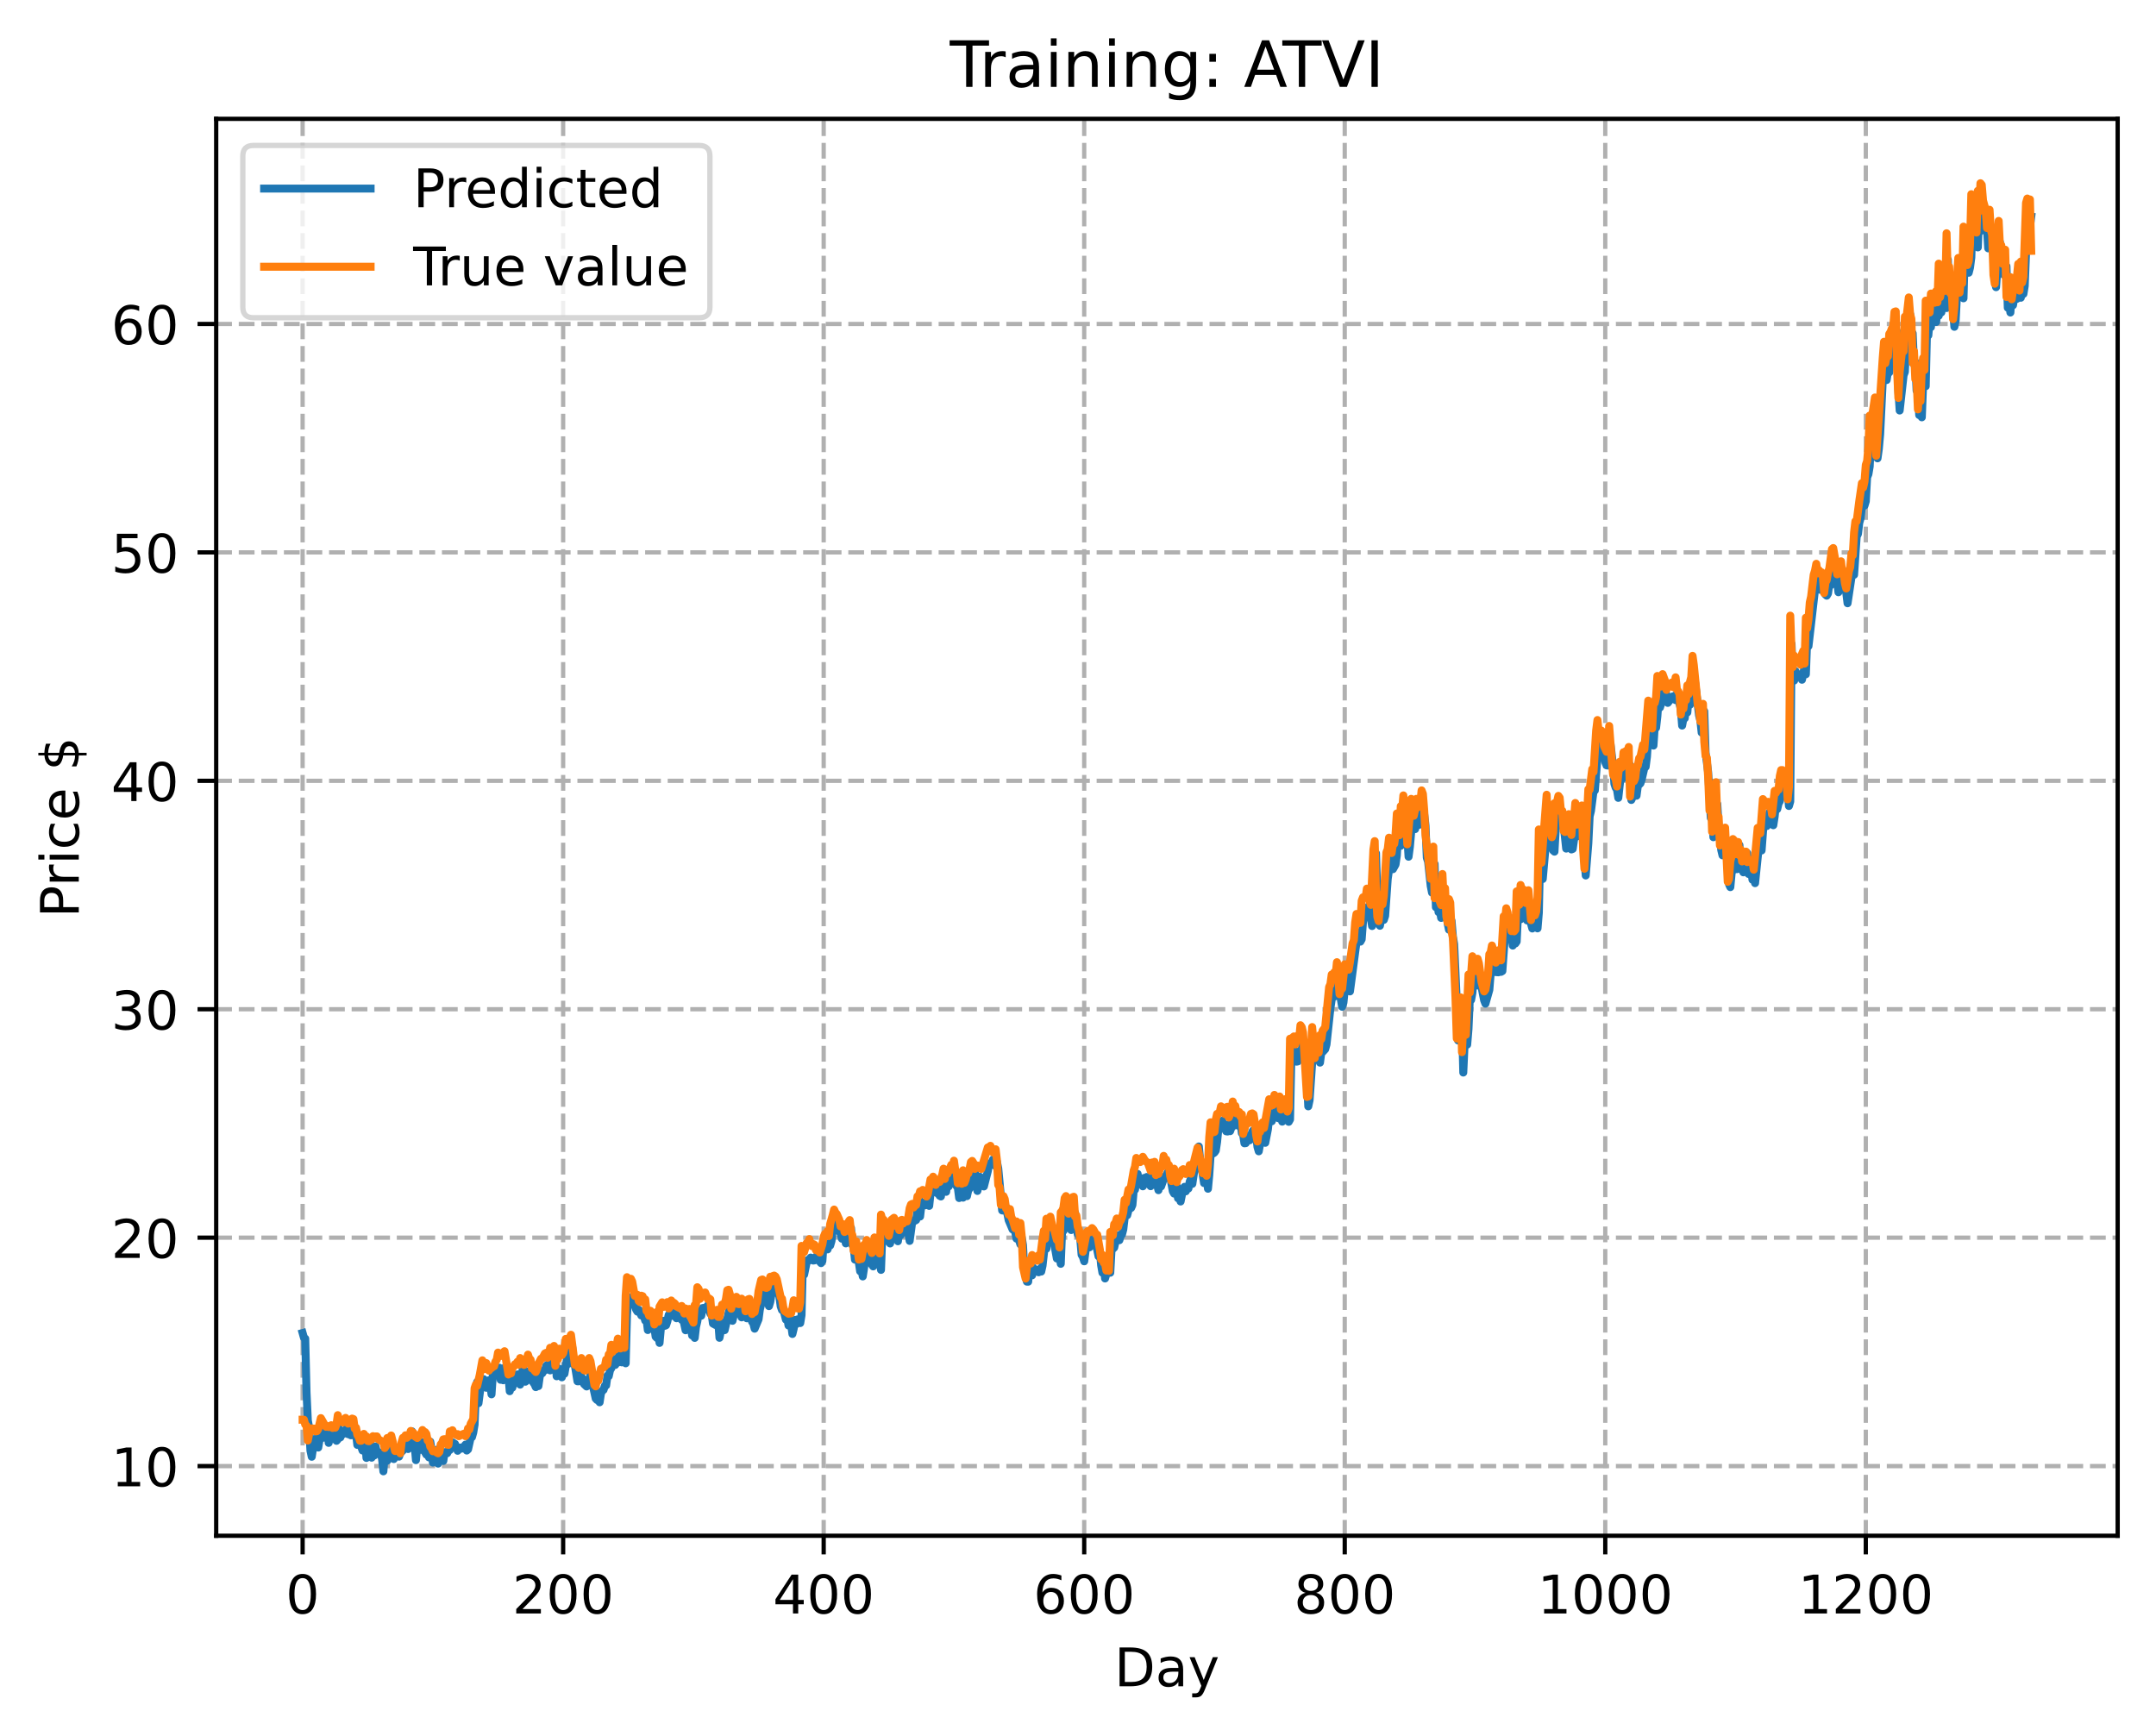 <?xml version="1.0" encoding="utf-8" standalone="no"?>
<!DOCTYPE svg PUBLIC "-//W3C//DTD SVG 1.1//EN"
  "http://www.w3.org/Graphics/SVG/1.1/DTD/svg11.dtd">
<!-- Created with matplotlib (https://matplotlib.org/) -->
<svg height="325.986pt" version="1.1" viewBox="0 0 404.923 325.986" width="404.923pt" xmlns="http://www.w3.org/2000/svg" xmlns:xlink="http://www.w3.org/1999/xlink">
 <defs>
  <style type="text/css">
*{stroke-linecap:butt;stroke-linejoin:round;}
  </style>
 </defs>
 <g id="figure_1">
  <g id="patch_1">
   <path d="M 0 325.986 
L 404.923 325.986 
L 404.923 0 
L 0 0 
z
" style="fill:#ffffff;"/>
  </g>
  <g id="axes_1">
   <g id="patch_2">
    <path d="M 40.603 288.43 
L 397.723 288.43 
L 397.723 22.318 
L 40.603 22.318 
z
" style="fill:#ffffff;"/>
   </g>
   <g id="matplotlib.axis_1">
    <g id="xtick_1">
     <g id="line2d_1">
      <path clip-path="url(#p3f1caad445)" d="M 56.836 288.43 
L 56.836 22.318 
" style="fill:none;stroke:#b0b0b0;stroke-dasharray:2.96,1.28;stroke-dashoffset:0;stroke-width:0.8;"/>
     </g>
     <g id="line2d_2">
      <defs>
       <path d="M 0 0 
L 0 3.5 
" id="ma32b93b25b" style="stroke:#000000;stroke-width:0.8;"/>
      </defs>
      <g>
       <use style="stroke:#000000;stroke-width:0.8;" x="56.836" xlink:href="#ma32b93b25b" y="288.43"/>
      </g>
     </g>
     <g id="text_1">
      <!-- 0 -->
      <defs>
       <path d="M 31.781 66.406 
Q 24.172 66.406 20.328 58.906 
Q 16.5 51.422 16.5 36.375 
Q 16.5 21.391 20.328 13.891 
Q 24.172 6.391 31.781 6.391 
Q 39.453 6.391 43.281 13.891 
Q 47.125 21.391 47.125 36.375 
Q 47.125 51.422 43.281 58.906 
Q 39.453 66.406 31.781 66.406 
z
M 31.781 74.219 
Q 44.047 74.219 50.516 64.516 
Q 56.984 54.828 56.984 36.375 
Q 56.984 17.969 50.516 8.266 
Q 44.047 -1.422 31.781 -1.422 
Q 19.531 -1.422 13.062 8.266 
Q 6.594 17.969 6.594 36.375 
Q 6.594 54.828 13.062 64.516 
Q 19.531 74.219 31.781 74.219 
z
" id="DejaVuSans-48"/>
      </defs>
      <g transform="translate(53.655 303.029)scale(0.1 -0.1)">
       <use xlink:href="#DejaVuSans-48"/>
      </g>
     </g>
    </g>
    <g id="xtick_2">
     <g id="line2d_3">
      <path clip-path="url(#p3f1caad445)" d="M 105.766 288.43 
L 105.766 22.318 
" style="fill:none;stroke:#b0b0b0;stroke-dasharray:2.96,1.28;stroke-dashoffset:0;stroke-width:0.8;"/>
     </g>
     <g id="line2d_4">
      <g>
       <use style="stroke:#000000;stroke-width:0.8;" x="105.766" xlink:href="#ma32b93b25b" y="288.43"/>
      </g>
     </g>
     <g id="text_2">
      <!-- 200 -->
      <defs>
       <path d="M 19.188 8.297 
L 53.609 8.297 
L 53.609 0 
L 7.328 0 
L 7.328 8.297 
Q 12.938 14.109 22.625 23.891 
Q 32.328 33.688 34.812 36.531 
Q 39.547 41.844 41.422 45.531 
Q 43.312 49.219 43.312 52.781 
Q 43.312 58.594 39.234 62.25 
Q 35.156 65.922 28.609 65.922 
Q 23.969 65.922 18.812 64.312 
Q 13.672 62.703 7.812 59.422 
L 7.812 69.391 
Q 13.766 71.781 18.938 73 
Q 24.125 74.219 28.422 74.219 
Q 39.75 74.219 46.484 68.547 
Q 53.219 62.891 53.219 53.422 
Q 53.219 48.922 51.531 44.891 
Q 49.859 40.875 45.406 35.406 
Q 44.188 33.984 37.641 27.219 
Q 31.109 20.453 19.188 8.297 
z
" id="DejaVuSans-50"/>
      </defs>
      <g transform="translate(96.223 303.029)scale(0.1 -0.1)">
       <use xlink:href="#DejaVuSans-50"/>
       <use x="63.623" xlink:href="#DejaVuSans-48"/>
       <use x="127.246" xlink:href="#DejaVuSans-48"/>
      </g>
     </g>
    </g>
    <g id="xtick_3">
     <g id="line2d_5">
      <path clip-path="url(#p3f1caad445)" d="M 154.697 288.43 
L 154.697 22.318 
" style="fill:none;stroke:#b0b0b0;stroke-dasharray:2.96,1.28;stroke-dashoffset:0;stroke-width:0.8;"/>
     </g>
     <g id="line2d_6">
      <g>
       <use style="stroke:#000000;stroke-width:0.8;" x="154.697" xlink:href="#ma32b93b25b" y="288.43"/>
      </g>
     </g>
     <g id="text_3">
      <!-- 400 -->
      <defs>
       <path d="M 37.797 64.312 
L 12.891 25.391 
L 37.797 25.391 
z
M 35.203 72.906 
L 47.609 72.906 
L 47.609 25.391 
L 58.016 25.391 
L 58.016 17.188 
L 47.609 17.188 
L 47.609 0 
L 37.797 0 
L 37.797 17.188 
L 4.891 17.188 
L 4.891 26.703 
z
" id="DejaVuSans-52"/>
      </defs>
      <g transform="translate(145.153 303.029)scale(0.1 -0.1)">
       <use xlink:href="#DejaVuSans-52"/>
       <use x="63.623" xlink:href="#DejaVuSans-48"/>
       <use x="127.246" xlink:href="#DejaVuSans-48"/>
      </g>
     </g>
    </g>
    <g id="xtick_4">
     <g id="line2d_7">
      <path clip-path="url(#p3f1caad445)" d="M 203.628 288.43 
L 203.628 22.318 
" style="fill:none;stroke:#b0b0b0;stroke-dasharray:2.96,1.28;stroke-dashoffset:0;stroke-width:0.8;"/>
     </g>
     <g id="line2d_8">
      <g>
       <use style="stroke:#000000;stroke-width:0.8;" x="203.628" xlink:href="#ma32b93b25b" y="288.43"/>
      </g>
     </g>
     <g id="text_4">
      <!-- 600 -->
      <defs>
       <path d="M 33.016 40.375 
Q 26.375 40.375 22.484 35.828 
Q 18.609 31.297 18.609 23.391 
Q 18.609 15.531 22.484 10.953 
Q 26.375 6.391 33.016 6.391 
Q 39.656 6.391 43.531 10.953 
Q 47.406 15.531 47.406 23.391 
Q 47.406 31.297 43.531 35.828 
Q 39.656 40.375 33.016 40.375 
z
M 52.594 71.297 
L 52.594 62.312 
Q 48.875 64.062 45.094 64.984 
Q 41.312 65.922 37.594 65.922 
Q 27.828 65.922 22.672 59.328 
Q 17.531 52.734 16.797 39.406 
Q 19.672 43.656 24.016 45.922 
Q 28.375 48.188 33.594 48.188 
Q 44.578 48.188 50.953 41.516 
Q 57.328 34.859 57.328 23.391 
Q 57.328 12.156 50.688 5.359 
Q 44.047 -1.422 33.016 -1.422 
Q 20.359 -1.422 13.672 8.266 
Q 6.984 17.969 6.984 36.375 
Q 6.984 53.656 15.188 63.938 
Q 23.391 74.219 37.203 74.219 
Q 40.922 74.219 44.703 73.484 
Q 48.484 72.75 52.594 71.297 
z
" id="DejaVuSans-54"/>
      </defs>
      <g transform="translate(194.084 303.029)scale(0.1 -0.1)">
       <use xlink:href="#DejaVuSans-54"/>
       <use x="63.623" xlink:href="#DejaVuSans-48"/>
       <use x="127.246" xlink:href="#DejaVuSans-48"/>
      </g>
     </g>
    </g>
    <g id="xtick_5">
     <g id="line2d_9">
      <path clip-path="url(#p3f1caad445)" d="M 252.558 288.43 
L 252.558 22.318 
" style="fill:none;stroke:#b0b0b0;stroke-dasharray:2.96,1.28;stroke-dashoffset:0;stroke-width:0.8;"/>
     </g>
     <g id="line2d_10">
      <g>
       <use style="stroke:#000000;stroke-width:0.8;" x="252.558" xlink:href="#ma32b93b25b" y="288.43"/>
      </g>
     </g>
     <g id="text_5">
      <!-- 800 -->
      <defs>
       <path d="M 31.781 34.625 
Q 24.75 34.625 20.719 30.859 
Q 16.703 27.094 16.703 20.516 
Q 16.703 13.922 20.719 10.156 
Q 24.75 6.391 31.781 6.391 
Q 38.812 6.391 42.859 10.172 
Q 46.922 13.969 46.922 20.516 
Q 46.922 27.094 42.891 30.859 
Q 38.875 34.625 31.781 34.625 
z
M 21.922 38.812 
Q 15.578 40.375 12.031 44.719 
Q 8.5 49.078 8.5 55.328 
Q 8.5 64.062 14.719 69.141 
Q 20.953 74.219 31.781 74.219 
Q 42.672 74.219 48.875 69.141 
Q 55.078 64.062 55.078 55.328 
Q 55.078 49.078 51.531 44.719 
Q 48 40.375 41.703 38.812 
Q 48.828 37.156 52.797 32.312 
Q 56.781 27.484 56.781 20.516 
Q 56.781 9.906 50.312 4.234 
Q 43.844 -1.422 31.781 -1.422 
Q 19.734 -1.422 13.25 4.234 
Q 6.781 9.906 6.781 20.516 
Q 6.781 27.484 10.781 32.312 
Q 14.797 37.156 21.922 38.812 
z
M 18.312 54.391 
Q 18.312 48.734 21.844 45.562 
Q 25.391 42.391 31.781 42.391 
Q 38.141 42.391 41.719 45.562 
Q 45.312 48.734 45.312 54.391 
Q 45.312 60.062 41.719 63.234 
Q 38.141 66.406 31.781 66.406 
Q 25.391 66.406 21.844 63.234 
Q 18.312 60.062 18.312 54.391 
z
" id="DejaVuSans-56"/>
      </defs>
      <g transform="translate(243.015 303.029)scale(0.1 -0.1)">
       <use xlink:href="#DejaVuSans-56"/>
       <use x="63.623" xlink:href="#DejaVuSans-48"/>
       <use x="127.246" xlink:href="#DejaVuSans-48"/>
      </g>
     </g>
    </g>
    <g id="xtick_6">
     <g id="line2d_11">
      <path clip-path="url(#p3f1caad445)" d="M 301.489 288.43 
L 301.489 22.318 
" style="fill:none;stroke:#b0b0b0;stroke-dasharray:2.96,1.28;stroke-dashoffset:0;stroke-width:0.8;"/>
     </g>
     <g id="line2d_12">
      <g>
       <use style="stroke:#000000;stroke-width:0.8;" x="301.489" xlink:href="#ma32b93b25b" y="288.43"/>
      </g>
     </g>
     <g id="text_6">
      <!-- 1000 -->
      <defs>
       <path d="M 12.406 8.297 
L 28.516 8.297 
L 28.516 63.922 
L 10.984 60.406 
L 10.984 69.391 
L 28.422 72.906 
L 38.281 72.906 
L 38.281 8.297 
L 54.391 8.297 
L 54.391 0 
L 12.406 0 
z
" id="DejaVuSans-49"/>
      </defs>
      <g transform="translate(288.764 303.029)scale(0.1 -0.1)">
       <use xlink:href="#DejaVuSans-49"/>
       <use x="63.623" xlink:href="#DejaVuSans-48"/>
       <use x="127.246" xlink:href="#DejaVuSans-48"/>
       <use x="190.869" xlink:href="#DejaVuSans-48"/>
      </g>
     </g>
    </g>
    <g id="xtick_7">
     <g id="line2d_13">
      <path clip-path="url(#p3f1caad445)" d="M 350.419 288.43 
L 350.419 22.318 
" style="fill:none;stroke:#b0b0b0;stroke-dasharray:2.96,1.28;stroke-dashoffset:0;stroke-width:0.8;"/>
     </g>
     <g id="line2d_14">
      <g>
       <use style="stroke:#000000;stroke-width:0.8;" x="350.419" xlink:href="#ma32b93b25b" y="288.43"/>
      </g>
     </g>
     <g id="text_7">
      <!-- 1200 -->
      <g transform="translate(337.694 303.029)scale(0.1 -0.1)">
       <use xlink:href="#DejaVuSans-49"/>
       <use x="63.623" xlink:href="#DejaVuSans-50"/>
       <use x="127.246" xlink:href="#DejaVuSans-48"/>
       <use x="190.869" xlink:href="#DejaVuSans-48"/>
      </g>
     </g>
    </g>
    <g id="text_8">
     <!-- Day -->
     <defs>
      <path d="M 19.672 64.797 
L 19.672 8.109 
L 31.594 8.109 
Q 46.688 8.109 53.688 14.938 
Q 60.688 21.781 60.688 36.531 
Q 60.688 51.172 53.688 57.984 
Q 46.688 64.797 31.594 64.797 
z
M 9.812 72.906 
L 30.078 72.906 
Q 51.266 72.906 61.172 64.094 
Q 71.094 55.281 71.094 36.531 
Q 71.094 17.672 61.125 8.828 
Q 51.172 0 30.078 0 
L 9.812 0 
z
" id="DejaVuSans-68"/>
      <path d="M 34.281 27.484 
Q 23.391 27.484 19.188 25 
Q 14.984 22.516 14.984 16.5 
Q 14.984 11.719 18.141 8.906 
Q 21.297 6.109 26.703 6.109 
Q 34.188 6.109 38.703 11.406 
Q 43.219 16.703 43.219 25.484 
L 43.219 27.484 
z
M 52.203 31.203 
L 52.203 0 
L 43.219 0 
L 43.219 8.297 
Q 40.141 3.328 35.547 0.953 
Q 30.953 -1.422 24.312 -1.422 
Q 15.922 -1.422 10.953 3.297 
Q 6 8.016 6 15.922 
Q 6 25.141 12.172 29.828 
Q 18.359 34.516 30.609 34.516 
L 43.219 34.516 
L 43.219 35.406 
Q 43.219 41.609 39.141 45 
Q 35.062 48.391 27.688 48.391 
Q 23 48.391 18.547 47.266 
Q 14.109 46.141 10.016 43.891 
L 10.016 52.203 
Q 14.938 54.109 19.578 55.047 
Q 24.219 56 28.609 56 
Q 40.484 56 46.344 49.844 
Q 52.203 43.703 52.203 31.203 
z
" id="DejaVuSans-97"/>
      <path d="M 32.172 -5.078 
Q 28.375 -14.844 24.75 -17.812 
Q 21.141 -20.797 15.094 -20.797 
L 7.906 -20.797 
L 7.906 -13.281 
L 13.188 -13.281 
Q 16.891 -13.281 18.938 -11.516 
Q 21 -9.766 23.484 -3.219 
L 25.094 0.875 
L 2.984 54.688 
L 12.5 54.688 
L 29.594 11.922 
L 46.688 54.688 
L 56.203 54.688 
z
" id="DejaVuSans-121"/>
     </defs>
     <g transform="translate(209.29 316.707)scale(0.1 -0.1)">
      <use xlink:href="#DejaVuSans-68"/>
      <use x="77.002" xlink:href="#DejaVuSans-97"/>
      <use x="138.281" xlink:href="#DejaVuSans-121"/>
     </g>
    </g>
   </g>
   <g id="matplotlib.axis_2">
    <g id="ytick_1">
     <g id="line2d_15">
      <path clip-path="url(#p3f1caad445)" d="M 40.603 275.353 
L 397.723 275.353 
" style="fill:none;stroke:#b0b0b0;stroke-dasharray:2.96,1.28;stroke-dashoffset:0;stroke-width:0.8;"/>
     </g>
     <g id="line2d_16">
      <defs>
       <path d="M 0 0 
L -3.5 0 
" id="mf09d70ea2f" style="stroke:#000000;stroke-width:0.8;"/>
      </defs>
      <g>
       <use style="stroke:#000000;stroke-width:0.8;" x="40.603" xlink:href="#mf09d70ea2f" y="275.353"/>
      </g>
     </g>
     <g id="text_9">
      <!-- 10 -->
      <g transform="translate(20.878 279.153)scale(0.1 -0.1)">
       <use xlink:href="#DejaVuSans-49"/>
       <use x="63.623" xlink:href="#DejaVuSans-48"/>
      </g>
     </g>
    </g>
    <g id="ytick_2">
     <g id="line2d_17">
      <path clip-path="url(#p3f1caad445)" d="M 40.603 232.451 
L 397.723 232.451 
" style="fill:none;stroke:#b0b0b0;stroke-dasharray:2.96,1.28;stroke-dashoffset:0;stroke-width:0.8;"/>
     </g>
     <g id="line2d_18">
      <g>
       <use style="stroke:#000000;stroke-width:0.8;" x="40.603" xlink:href="#mf09d70ea2f" y="232.451"/>
      </g>
     </g>
     <g id="text_10">
      <!-- 20 -->
      <g transform="translate(20.878 236.25)scale(0.1 -0.1)">
       <use xlink:href="#DejaVuSans-50"/>
       <use x="63.623" xlink:href="#DejaVuSans-48"/>
      </g>
     </g>
    </g>
    <g id="ytick_3">
     <g id="line2d_19">
      <path clip-path="url(#p3f1caad445)" d="M 40.603 189.549 
L 397.723 189.549 
" style="fill:none;stroke:#b0b0b0;stroke-dasharray:2.96,1.28;stroke-dashoffset:0;stroke-width:0.8;"/>
     </g>
     <g id="line2d_20">
      <g>
       <use style="stroke:#000000;stroke-width:0.8;" x="40.603" xlink:href="#mf09d70ea2f" y="189.549"/>
      </g>
     </g>
     <g id="text_11">
      <!-- 30 -->
      <defs>
       <path d="M 40.578 39.312 
Q 47.656 37.797 51.625 33 
Q 55.609 28.219 55.609 21.188 
Q 55.609 10.406 48.188 4.484 
Q 40.766 -1.422 27.094 -1.422 
Q 22.516 -1.422 17.656 -0.516 
Q 12.797 0.391 7.625 2.203 
L 7.625 11.719 
Q 11.719 9.328 16.594 8.109 
Q 21.484 6.891 26.812 6.891 
Q 36.078 6.891 40.938 10.547 
Q 45.797 14.203 45.797 21.188 
Q 45.797 27.641 41.281 31.266 
Q 36.766 34.906 28.719 34.906 
L 20.219 34.906 
L 20.219 43.016 
L 29.109 43.016 
Q 36.375 43.016 40.234 45.922 
Q 44.094 48.828 44.094 54.297 
Q 44.094 59.906 40.109 62.906 
Q 36.141 65.922 28.719 65.922 
Q 24.656 65.922 20.016 65.031 
Q 15.375 64.156 9.812 62.312 
L 9.812 71.094 
Q 15.438 72.656 20.344 73.438 
Q 25.25 74.219 29.594 74.219 
Q 40.828 74.219 47.359 69.109 
Q 53.906 64.016 53.906 55.328 
Q 53.906 49.266 50.438 45.094 
Q 46.969 40.922 40.578 39.312 
z
" id="DejaVuSans-51"/>
      </defs>
      <g transform="translate(20.878 193.348)scale(0.1 -0.1)">
       <use xlink:href="#DejaVuSans-51"/>
       <use x="63.623" xlink:href="#DejaVuSans-48"/>
      </g>
     </g>
    </g>
    <g id="ytick_4">
     <g id="line2d_21">
      <path clip-path="url(#p3f1caad445)" d="M 40.603 146.647 
L 397.723 146.647 
" style="fill:none;stroke:#b0b0b0;stroke-dasharray:2.96,1.28;stroke-dashoffset:0;stroke-width:0.8;"/>
     </g>
     <g id="line2d_22">
      <g>
       <use style="stroke:#000000;stroke-width:0.8;" x="40.603" xlink:href="#mf09d70ea2f" y="146.647"/>
      </g>
     </g>
     <g id="text_12">
      <!-- 40 -->
      <g transform="translate(20.878 150.446)scale(0.1 -0.1)">
       <use xlink:href="#DejaVuSans-52"/>
       <use x="63.623" xlink:href="#DejaVuSans-48"/>
      </g>
     </g>
    </g>
    <g id="ytick_5">
     <g id="line2d_23">
      <path clip-path="url(#p3f1caad445)" d="M 40.603 103.744 
L 397.723 103.744 
" style="fill:none;stroke:#b0b0b0;stroke-dasharray:2.96,1.28;stroke-dashoffset:0;stroke-width:0.8;"/>
     </g>
     <g id="line2d_24">
      <g>
       <use style="stroke:#000000;stroke-width:0.8;" x="40.603" xlink:href="#mf09d70ea2f" y="103.744"/>
      </g>
     </g>
     <g id="text_13">
      <!-- 50 -->
      <defs>
       <path d="M 10.797 72.906 
L 49.516 72.906 
L 49.516 64.594 
L 19.828 64.594 
L 19.828 46.734 
Q 21.969 47.469 24.109 47.828 
Q 26.266 48.188 28.422 48.188 
Q 40.625 48.188 47.75 41.5 
Q 54.891 34.812 54.891 23.391 
Q 54.891 11.625 47.562 5.094 
Q 40.234 -1.422 26.906 -1.422 
Q 22.312 -1.422 17.547 -0.641 
Q 12.797 0.141 7.719 1.703 
L 7.719 11.625 
Q 12.109 9.234 16.797 8.062 
Q 21.484 6.891 26.703 6.891 
Q 35.156 6.891 40.078 11.328 
Q 45.016 15.766 45.016 23.391 
Q 45.016 31 40.078 35.438 
Q 35.156 39.891 26.703 39.891 
Q 22.75 39.891 18.812 39.016 
Q 14.891 38.141 10.797 36.281 
z
" id="DejaVuSans-53"/>
      </defs>
      <g transform="translate(20.878 107.543)scale(0.1 -0.1)">
       <use xlink:href="#DejaVuSans-53"/>
       <use x="63.623" xlink:href="#DejaVuSans-48"/>
      </g>
     </g>
    </g>
    <g id="ytick_6">
     <g id="line2d_25">
      <path clip-path="url(#p3f1caad445)" d="M 40.603 60.842 
L 397.723 60.842 
" style="fill:none;stroke:#b0b0b0;stroke-dasharray:2.96,1.28;stroke-dashoffset:0;stroke-width:0.8;"/>
     </g>
     <g id="line2d_26">
      <g>
       <use style="stroke:#000000;stroke-width:0.8;" x="40.603" xlink:href="#mf09d70ea2f" y="60.842"/>
      </g>
     </g>
     <g id="text_14">
      <!-- 60 -->
      <g transform="translate(20.878 64.641)scale(0.1 -0.1)">
       <use xlink:href="#DejaVuSans-54"/>
       <use x="63.623" xlink:href="#DejaVuSans-48"/>
      </g>
     </g>
    </g>
    <g id="text_15">
     <!-- Price $ -->
     <defs>
      <path d="M 19.672 64.797 
L 19.672 37.406 
L 32.078 37.406 
Q 38.969 37.406 42.719 40.969 
Q 46.484 44.531 46.484 51.125 
Q 46.484 57.672 42.719 61.234 
Q 38.969 64.797 32.078 64.797 
z
M 9.812 72.906 
L 32.078 72.906 
Q 44.344 72.906 50.609 67.359 
Q 56.891 61.812 56.891 51.125 
Q 56.891 40.328 50.609 34.812 
Q 44.344 29.297 32.078 29.297 
L 19.672 29.297 
L 19.672 0 
L 9.812 0 
z
" id="DejaVuSans-80"/>
      <path d="M 41.109 46.297 
Q 39.594 47.172 37.812 47.578 
Q 36.031 48 33.891 48 
Q 26.266 48 22.188 43.047 
Q 18.109 38.094 18.109 28.812 
L 18.109 0 
L 9.078 0 
L 9.078 54.688 
L 18.109 54.688 
L 18.109 46.188 
Q 20.953 51.172 25.484 53.578 
Q 30.031 56 36.531 56 
Q 37.453 56 38.578 55.875 
Q 39.703 55.766 41.062 55.516 
z
" id="DejaVuSans-114"/>
      <path d="M 9.422 54.688 
L 18.406 54.688 
L 18.406 0 
L 9.422 0 
z
M 9.422 75.984 
L 18.406 75.984 
L 18.406 64.594 
L 9.422 64.594 
z
" id="DejaVuSans-105"/>
      <path d="M 48.781 52.594 
L 48.781 44.188 
Q 44.969 46.297 41.141 47.344 
Q 37.312 48.391 33.406 48.391 
Q 24.656 48.391 19.812 42.844 
Q 14.984 37.312 14.984 27.297 
Q 14.984 17.281 19.812 11.734 
Q 24.656 6.203 33.406 6.203 
Q 37.312 6.203 41.141 7.25 
Q 44.969 8.297 48.781 10.406 
L 48.781 2.094 
Q 45.016 0.344 40.984 -0.531 
Q 36.969 -1.422 32.422 -1.422 
Q 20.062 -1.422 12.781 6.344 
Q 5.516 14.109 5.516 27.297 
Q 5.516 40.672 12.859 48.328 
Q 20.219 56 33.016 56 
Q 37.156 56 41.109 55.141 
Q 45.062 54.297 48.781 52.594 
z
" id="DejaVuSans-99"/>
      <path d="M 56.203 29.594 
L 56.203 25.203 
L 14.891 25.203 
Q 15.484 15.922 20.484 11.062 
Q 25.484 6.203 34.422 6.203 
Q 39.594 6.203 44.453 7.469 
Q 49.312 8.734 54.109 11.281 
L 54.109 2.781 
Q 49.266 0.734 44.188 -0.344 
Q 39.109 -1.422 33.891 -1.422 
Q 20.797 -1.422 13.156 6.188 
Q 5.516 13.812 5.516 26.812 
Q 5.516 40.234 12.766 48.109 
Q 20.016 56 32.328 56 
Q 43.359 56 49.781 48.891 
Q 56.203 41.797 56.203 29.594 
z
M 47.219 32.234 
Q 47.125 39.594 43.094 43.984 
Q 39.062 48.391 32.422 48.391 
Q 24.906 48.391 20.391 44.141 
Q 15.875 39.891 15.188 32.172 
z
" id="DejaVuSans-101"/>
      <path id="DejaVuSans-32"/>
      <path d="M 33.797 -14.703 
L 28.906 -14.703 
L 28.859 0 
Q 23.734 0.094 18.609 1.188 
Q 13.484 2.297 8.297 4.5 
L 8.297 13.281 
Q 13.281 10.156 18.375 8.562 
Q 23.484 6.984 28.906 6.938 
L 28.906 29.203 
Q 18.109 30.953 13.203 35.156 
Q 8.297 39.359 8.297 46.688 
Q 8.297 54.641 13.625 59.219 
Q 18.953 63.812 28.906 64.5 
L 28.906 75.984 
L 33.797 75.984 
L 33.797 64.656 
Q 38.328 64.453 42.578 63.688 
Q 46.828 62.938 50.875 61.625 
L 50.875 53.078 
Q 46.828 55.125 42.547 56.25 
Q 38.281 57.375 33.797 57.562 
L 33.797 36.719 
Q 44.875 35.016 50.094 30.609 
Q 55.328 26.219 55.328 18.609 
Q 55.328 10.359 49.781 5.594 
Q 44.234 0.828 33.797 0.094 
z
M 28.906 37.594 
L 28.906 57.625 
Q 23.25 56.984 20.266 54.391 
Q 17.281 51.812 17.281 47.516 
Q 17.281 43.312 20.031 40.969 
Q 22.797 38.625 28.906 37.594 
z
M 33.797 28.219 
L 33.797 7.078 
Q 39.984 7.906 43.141 10.594 
Q 46.297 13.281 46.297 17.672 
Q 46.297 21.969 43.281 24.5 
Q 40.281 27.047 33.797 28.219 
z
" id="DejaVuSans-36"/>
     </defs>
     <g transform="translate(14.798 172.342)rotate(-90)scale(0.1 -0.1)">
      <use xlink:href="#DejaVuSans-80"/>
      <use x="58.553" xlink:href="#DejaVuSans-114"/>
      <use x="99.666" xlink:href="#DejaVuSans-105"/>
      <use x="127.449" xlink:href="#DejaVuSans-99"/>
      <use x="182.43" xlink:href="#DejaVuSans-101"/>
      <use x="243.953" xlink:href="#DejaVuSans-32"/>
      <use x="275.74" xlink:href="#DejaVuSans-36"/>
     </g>
    </g>
   </g>
   <g id="line2d_27">
    <path clip-path="url(#p3f1caad445)" d="M 56.836 250.36 
L 57.081 251.234 
L 57.325 251.413 
L 57.57 261.526 
L 57.814 266.787 
L 58.059 268.12 
L 58.304 272.449 
L 58.548 273.598 
L 59.038 270.383 
L 59.527 270.108 
L 59.772 271.868 
L 60.261 268.922 
L 60.506 268.87 
L 60.75 270.02 
L 60.995 267.893 
L 61.24 267.841 
L 61.484 267.97 
L 61.729 270.991 
L 61.974 269.647 
L 62.463 268.791 
L 62.708 270.016 
L 63.197 270.603 
L 63.441 270.328 
L 63.686 268.369 
L 63.931 269.961 
L 64.175 269.014 
L 64.42 269.362 
L 65.154 268.199 
L 65.399 269.364 
L 65.643 268.728 
L 65.888 269.562 
L 66.133 269.553 
L 66.377 268.652 
L 66.622 269.352 
L 66.867 269.284 
L 67.111 271.372 
L 67.356 271.033 
L 67.601 271.055 
L 68.09 272.428 
L 68.335 270.971 
L 68.579 270.323 
L 68.824 273.819 
L 69.069 272.676 
L 69.313 272.271 
L 69.558 270.995 
L 69.802 273.77 
L 70.047 272.896 
L 70.292 273.368 
L 70.536 271.654 
L 70.781 272.758 
L 71.026 273.084 
L 71.27 272.787 
L 71.515 272.862 
L 71.76 274.044 
L 72.004 276.334 
L 72.249 273.281 
L 72.494 273.51 
L 72.738 274.342 
L 72.983 271.12 
L 73.228 271.499 
L 73.472 271.593 
L 73.717 271.342 
L 73.962 274.027 
L 74.206 272.785 
L 74.451 273.509 
L 74.696 273.16 
L 74.94 273.578 
L 75.185 272.915 
L 75.674 272.421 
L 75.919 271.59 
L 76.163 270.066 
L 76.408 269.758 
L 76.653 272.144 
L 77.142 271.11 
L 77.387 268.826 
L 77.631 271.13 
L 77.876 271.407 
L 78.121 274.235 
L 78.365 271.532 
L 78.61 270.313 
L 78.855 272.064 
L 79.099 272.296 
L 79.344 270.9 
L 79.589 271.08 
L 79.833 272.758 
L 80.078 273.193 
L 80.323 272.503 
L 80.567 273.721 
L 80.812 270.764 
L 81.056 272.328 
L 81.301 274.69 
L 81.546 272.405 
L 81.79 274.33 
L 82.035 272.293 
L 82.28 274.886 
L 82.524 273.068 
L 82.769 273.927 
L 83.014 273.246 
L 83.258 274.389 
L 83.503 272.731 
L 83.748 272.774 
L 83.992 272.93 
L 84.237 272.403 
L 84.482 272.332 
L 84.726 271.244 
L 84.971 270.888 
L 85.46 271.188 
L 85.95 272.474 
L 86.439 271.866 
L 86.684 272.075 
L 86.928 271.968 
L 87.417 271.327 
L 87.662 272.431 
L 87.907 272.207 
L 88.396 270.012 
L 88.641 269.916 
L 88.885 269.046 
L 89.13 267.569 
L 89.375 261.525 
L 89.619 259.544 
L 89.864 263.546 
L 90.353 259.769 
L 90.598 259.65 
L 90.843 259.022 
L 91.087 259.273 
L 91.332 260.64 
L 91.577 259.594 
L 91.821 259.237 
L 92.066 260 
L 92.311 261.872 
L 92.555 258.25 
L 93.044 257.069 
L 93.534 258.147 
L 93.778 256.878 
L 94.023 259.142 
L 94.268 257.343 
L 94.512 259.229 
L 94.757 256.879 
L 95.002 256.714 
L 95.246 258.057 
L 95.491 258.447 
L 95.736 261.283 
L 95.98 260.28 
L 96.225 260.619 
L 96.47 259.437 
L 96.714 259.77 
L 96.959 258.575 
L 97.204 258.131 
L 97.693 260.05 
L 98.182 257.108 
L 98.672 259.501 
L 98.916 259.307 
L 99.405 257.467 
L 99.65 258.348 
L 99.895 257.649 
L 100.139 259.624 
L 100.384 259.966 
L 100.629 260.521 
L 100.873 259.742 
L 101.118 260.328 
L 101.363 258.593 
L 101.607 257.842 
L 101.852 257.91 
L 102.097 257.417 
L 102.341 257.366 
L 102.586 256.518 
L 103.075 256.117 
L 103.32 257.374 
L 103.565 254.896 
L 103.809 257.081 
L 104.299 254.212 
L 104.543 258.481 
L 104.788 257.401 
L 105.032 257.913 
L 105.277 257.15 
L 105.522 258.678 
L 105.766 257.249 
L 106.011 258.011 
L 106.5 255.173 
L 106.745 256.144 
L 106.99 254.709 
L 107.479 253.045 
L 107.724 256.197 
L 107.968 256.431 
L 108.458 259.423 
L 108.702 259.422 
L 108.947 257.552 
L 109.192 258.739 
L 109.436 258.886 
L 109.681 259.934 
L 110.17 260.395 
L 110.415 260.185 
L 110.66 259.497 
L 110.904 258.107 
L 111.149 260.007 
L 111.393 260.46 
L 111.883 262.674 
L 112.127 262.932 
L 112.372 261.66 
L 112.617 263.367 
L 112.861 261.741 
L 113.106 261.174 
L 113.351 261.043 
L 113.595 260.264 
L 113.84 260.201 
L 114.085 258.364 
L 114.329 258.469 
L 114.574 257.338 
L 114.819 256.965 
L 115.063 255.156 
L 115.308 256.011 
L 115.553 256.352 
L 115.797 255.576 
L 116.042 255.906 
L 116.287 254.291 
L 116.531 254.329 
L 116.776 255.866 
L 117.02 255.753 
L 117.265 255.287 
L 117.51 256.046 
L 117.754 246.978 
L 117.999 243.591 
L 118.244 244.334 
L 118.488 243.828 
L 118.733 243.586 
L 118.978 244.804 
L 119.222 245.111 
L 119.467 245.95 
L 119.712 246.336 
L 119.956 245.965 
L 120.446 247.061 
L 120.69 246.359 
L 121.18 248.023 
L 121.424 247.78 
L 121.669 249.798 
L 121.914 249.012 
L 122.158 249.456 
L 122.403 249.018 
L 122.648 249.036 
L 122.892 249.351 
L 123.137 251.04 
L 123.381 251.287 
L 123.626 250.466 
L 123.871 252.216 
L 124.115 249.489 
L 124.36 248.96 
L 124.605 248.062 
L 124.849 249.008 
L 125.094 248.899 
L 125.339 248.171 
L 125.583 246.957 
L 125.828 247.179 
L 126.073 247.106 
L 126.317 245.66 
L 126.562 247.19 
L 126.807 246.617 
L 127.051 247.582 
L 127.296 247.435 
L 127.541 247.478 
L 127.785 247.159 
L 128.03 247.878 
L 128.275 247.586 
L 128.764 249.84 
L 129.008 248.405 
L 129.253 249.424 
L 129.498 249.29 
L 129.742 249.338 
L 129.987 250.814 
L 130.232 250.392 
L 130.476 251.273 
L 130.721 249.193 
L 130.966 248.164 
L 131.21 246.467 
L 131.455 246.507 
L 131.7 247.115 
L 131.944 245.672 
L 132.189 245.644 
L 132.434 245.912 
L 132.923 245.17 
L 133.412 246.718 
L 133.657 246.792 
L 133.902 248.577 
L 134.391 248.849 
L 134.636 248.851 
L 134.88 248.056 
L 135.125 251.256 
L 135.614 248.855 
L 135.859 248.306 
L 136.103 249.817 
L 137.082 245.547 
L 137.327 245.218 
L 137.571 248.064 
L 138.061 245.875 
L 138.305 245.607 
L 138.55 246.114 
L 138.795 246.115 
L 139.284 247.416 
L 139.529 245.714 
L 139.773 246.844 
L 140.018 246.747 
L 140.263 247.59 
L 140.752 246.914 
L 140.996 246.303 
L 141.241 248.23 
L 141.486 248.562 
L 141.73 249.542 
L 142.464 247.785 
L 142.709 245.953 
L 142.954 244.973 
L 143.198 242.576 
L 143.443 242.44 
L 143.688 242.884 
L 143.932 244.305 
L 144.177 244.534 
L 144.422 245.308 
L 144.666 244.505 
L 144.911 242.845 
L 145.4 242.589 
L 145.645 241.217 
L 146.379 243.529 
L 146.624 245.349 
L 146.868 246.047 
L 147.113 245.888 
L 147.602 247.839 
L 147.847 247.419 
L 148.091 248.943 
L 148.336 247.788 
L 148.581 248.751 
L 148.825 250.537 
L 149.07 249.525 
L 149.315 247.889 
L 149.559 248.682 
L 149.804 247.799 
L 150.049 247.841 
L 150.293 248.488 
L 150.538 246.994 
L 150.783 237.275 
L 151.027 239.395 
L 151.517 237 
L 151.761 236.605 
L 152.006 236.727 
L 152.251 236.193 
L 152.74 236.747 
L 152.984 236.71 
L 153.229 236.031 
L 153.474 236.053 
L 153.718 236.663 
L 154.208 237.229 
L 154.452 236.808 
L 154.697 233.271 
L 154.942 233.954 
L 155.186 233.604 
L 155.431 234.653 
L 155.676 233.601 
L 155.92 233.922 
L 156.165 233.08 
L 156.41 230.89 
L 156.654 230.279 
L 156.899 228.871 
L 157.144 230.356 
L 157.388 231.017 
L 157.878 231.619 
L 158.122 232.646 
L 158.367 232.21 
L 158.612 232.088 
L 158.856 233.523 
L 159.101 232.555 
L 159.345 233.173 
L 159.59 232.164 
L 159.835 230.65 
L 160.079 233.824 
L 160.324 234.198 
L 160.569 236.574 
L 160.813 236.541 
L 161.058 235.545 
L 161.547 238.761 
L 161.792 238.338 
L 162.037 239.731 
L 162.281 238.151 
L 162.526 235.798 
L 162.771 236.287 
L 163.015 235.446 
L 163.26 236.822 
L 163.505 236.237 
L 163.749 237.511 
L 163.994 237.845 
L 164.483 234.3 
L 164.728 235.109 
L 164.972 235.104 
L 165.217 236.357 
L 165.462 238.502 
L 165.706 231.849 
L 165.951 232.553 
L 166.196 232.254 
L 167.174 233.538 
L 167.419 232.22 
L 167.664 231.713 
L 167.908 231.576 
L 168.153 231.98 
L 168.398 231.571 
L 168.642 233.121 
L 168.887 231.074 
L 169.132 232.018 
L 169.376 231.464 
L 169.621 231.466 
L 169.866 229.603 
L 170.11 231.264 
L 170.355 230.693 
L 170.6 231.613 
L 170.844 233.057 
L 171.333 229.425 
L 171.578 229.234 
L 171.823 229.278 
L 172.067 229.132 
L 172.557 225.049 
L 172.801 228.48 
L 173.046 226.338 
L 173.291 225.843 
L 173.535 225.98 
L 173.78 226.365 
L 174.025 226.276 
L 174.269 226 
L 174.514 226.477 
L 175.003 221.888 
L 175.248 223.752 
L 175.493 222.468 
L 175.737 223.082 
L 175.982 224.083 
L 176.227 223.464 
L 176.471 224.577 
L 176.716 224.71 
L 176.96 222.718 
L 177.205 222.529 
L 177.694 223.839 
L 177.939 222.058 
L 178.184 222.826 
L 178.428 222.054 
L 178.673 220.679 
L 178.918 220.322 
L 179.162 221.284 
L 179.407 221.314 
L 179.652 222.761 
L 179.896 223.086 
L 180.141 225.004 
L 180.386 224.435 
L 180.63 223.291 
L 180.875 224.933 
L 181.12 222.734 
L 181.364 223.991 
L 181.609 224.649 
L 181.854 223.523 
L 182.098 223.23 
L 182.588 220.794 
L 183.077 219.846 
L 183.566 223.673 
L 183.811 222.704 
L 184.055 221.017 
L 184.3 221.315 
L 184.789 222.827 
L 185.523 219.954 
L 185.768 218.55 
L 186.013 218.658 
L 186.257 218.338 
L 186.502 217.762 
L 186.747 218.666 
L 186.991 219.025 
L 187.236 218.213 
L 187.481 219.433 
L 187.97 224.605 
L 188.215 227.332 
L 188.459 227.36 
L 188.704 226.914 
L 188.948 226.703 
L 189.438 229.166 
L 190.172 230.899 
L 190.416 231.041 
L 190.661 231.346 
L 190.906 232.626 
L 191.15 231.47 
L 191.395 232.953 
L 191.64 233.706 
L 191.884 232.357 
L 192.129 233.833 
L 192.374 238.379 
L 192.863 240.709 
L 193.108 240.719 
L 193.352 237.47 
L 193.597 239.32 
L 193.842 239.523 
L 194.086 238.103 
L 194.575 238.819 
L 194.82 238.538 
L 195.065 238.948 
L 195.309 238.304 
L 195.554 238.819 
L 195.799 237.718 
L 196.288 233.436 
L 196.533 234.523 
L 196.777 230.805 
L 197.022 232.136 
L 197.267 231.678 
L 197.511 230.896 
L 198.49 236.362 
L 198.979 235.865 
L 199.224 237.361 
L 199.469 231.191 
L 199.713 231.198 
L 199.958 230.734 
L 200.203 228.287 
L 200.447 227.677 
L 200.692 228.068 
L 201.181 231.016 
L 201.67 228.114 
L 201.915 227.786 
L 202.404 231.773 
L 202.649 232.076 
L 202.894 232.762 
L 203.138 235.661 
L 203.383 236.077 
L 203.628 236.884 
L 204.117 233.169 
L 204.362 233.948 
L 204.606 234.27 
L 205.096 233.044 
L 205.34 231.247 
L 206.319 235.952 
L 206.563 234.956 
L 206.808 237.646 
L 207.053 239.039 
L 207.297 237.479 
L 207.542 240.112 
L 207.787 239.312 
L 208.031 238.943 
L 208.276 237.985 
L 208.521 239.037 
L 208.765 234.528 
L 209.01 234.553 
L 209.255 234.319 
L 209.499 233.248 
L 209.744 232.948 
L 209.989 231.994 
L 210.233 232.928 
L 210.478 232.113 
L 210.723 231.844 
L 210.967 230.897 
L 211.457 226.722 
L 211.701 228.24 
L 211.946 227.299 
L 212.191 226.953 
L 212.435 226.871 
L 212.68 226.319 
L 212.924 223.56 
L 213.169 223.432 
L 213.414 221.208 
L 213.658 220.466 
L 213.903 221.88 
L 214.148 221.839 
L 214.637 222.805 
L 214.882 221.233 
L 215.126 221.42 
L 215.371 221.054 
L 215.616 221.383 
L 215.86 222.473 
L 216.105 222.781 
L 216.35 222.314 
L 216.594 221.125 
L 216.839 221.816 
L 217.084 221.541 
L 217.573 223.531 
L 217.818 221.83 
L 218.062 222.832 
L 218.551 221.445 
L 218.796 220.935 
L 219.041 220.894 
L 219.285 220.21 
L 219.775 220.966 
L 220.264 223.737 
L 220.509 224.171 
L 220.753 222.789 
L 220.998 222.74 
L 221.243 225.047 
L 221.487 224.766 
L 221.732 225.656 
L 222.221 223.225 
L 222.466 222.901 
L 222.711 223.745 
L 222.955 222.969 
L 223.2 223.229 
L 223.445 221.916 
L 223.689 221.272 
L 223.934 222.349 
L 224.423 219.044 
L 224.668 218.948 
L 224.912 217.745 
L 225.157 215.326 
L 225.402 217.95 
L 225.891 220.623 
L 226.136 222.199 
L 226.38 221.774 
L 226.625 220.78 
L 226.87 223.26 
L 227.114 220.677 
L 227.604 213.182 
L 227.848 216.636 
L 228.093 216.463 
L 228.338 216.091 
L 228.582 214.478 
L 228.827 211.963 
L 229.072 212.022 
L 229.561 210.488 
L 229.806 211.725 
L 230.05 211.994 
L 230.295 212.474 
L 230.539 212.51 
L 230.784 211.188 
L 231.029 212.446 
L 231.273 211.784 
L 231.518 211.567 
L 231.763 209.759 
L 232.007 210.765 
L 232.252 210.888 
L 232.497 211.391 
L 232.741 211.484 
L 232.986 210.843 
L 233.231 212.824 
L 233.475 213.107 
L 233.72 214.724 
L 233.965 214.694 
L 234.209 214.249 
L 234.454 213.358 
L 234.699 214.16 
L 235.188 212.547 
L 235.433 212.219 
L 235.677 212.335 
L 235.922 213.247 
L 236.167 215.4 
L 236.411 216.231 
L 236.656 214.912 
L 236.9 214.46 
L 237.145 214.266 
L 237.39 213.583 
L 237.634 214.632 
L 238.124 212.114 
L 238.368 209.843 
L 238.613 208.957 
L 238.858 210.591 
L 239.102 209.656 
L 239.347 209.902 
L 239.836 208.388 
L 240.081 210.008 
L 240.326 209.851 
L 240.57 208.993 
L 240.815 210.657 
L 241.06 209.05 
L 241.304 208.418 
L 241.549 208.347 
L 241.794 210.297 
L 242.038 210.692 
L 242.283 210.249 
L 242.527 198.614 
L 242.772 197.678 
L 243.017 197.727 
L 243.261 197.395 
L 243.506 199.389 
L 243.751 199.343 
L 243.995 197.91 
L 244.24 198.37 
L 244.729 195.729 
L 244.974 196.421 
L 245.463 202.615 
L 245.708 207.783 
L 245.953 206.655 
L 246.687 195.961 
L 246.931 196.714 
L 247.176 198.55 
L 247.421 197.344 
L 247.665 197.007 
L 247.91 199.572 
L 248.155 197.649 
L 248.399 197.583 
L 248.888 197.05 
L 249.133 196.155 
L 249.867 189.344 
L 250.356 186.109 
L 250.601 187.178 
L 251.09 186.061 
L 251.335 184.389 
L 251.824 187.664 
L 252.069 189.08 
L 252.314 188.302 
L 252.803 183.393 
L 253.048 184.675 
L 253.292 183.728 
L 253.537 186.198 
L 255.005 175.152 
L 255.494 176.852 
L 255.739 176.409 
L 255.983 173.137 
L 256.228 171.51 
L 256.473 171.347 
L 256.717 172.007 
L 256.962 170.28 
L 257.207 171.801 
L 257.451 172.449 
L 257.696 173.92 
L 258.185 162.432 
L 258.43 160.267 
L 258.675 168.08 
L 259.164 173.871 
L 259.653 171.176 
L 259.898 172.766 
L 260.143 172.033 
L 260.632 165.06 
L 261.121 161.684 
L 261.366 161.181 
L 261.61 163.242 
L 262.1 162.365 
L 262.344 160.657 
L 262.589 156.393 
L 262.834 157.105 
L 263.078 158.849 
L 263.323 155.979 
L 263.568 155.241 
L 263.812 153.652 
L 264.302 157.047 
L 264.546 160.902 
L 264.791 159.051 
L 265.28 153.515 
L 265.77 155.722 
L 266.014 154.747 
L 266.259 152.846 
L 266.503 154.915 
L 266.748 154.059 
L 266.993 154.239 
L 267.237 151.897 
L 267.482 152.903 
L 267.727 155.051 
L 267.971 161.098 
L 268.216 161.824 
L 268.705 166.406 
L 268.95 167.648 
L 269.439 162.265 
L 269.684 170.393 
L 269.929 168.776 
L 270.173 171.307 
L 270.418 170.898 
L 270.663 172.397 
L 270.907 171.92 
L 271.152 168.065 
L 271.397 170.525 
L 271.641 169.926 
L 271.886 173.417 
L 272.131 174.601 
L 272.62 172.937 
L 272.864 175.836 
L 273.109 177.335 
L 273.598 188.031 
L 273.843 195.403 
L 274.088 195.488 
L 274.332 192.916 
L 274.577 191.676 
L 274.822 201.438 
L 275.066 196.03 
L 275.311 195.504 
L 275.556 196.197 
L 275.8 193.239 
L 276.045 187.62 
L 276.29 187.808 
L 276.534 186.465 
L 276.779 183.489 
L 277.024 182.688 
L 277.513 185.083 
L 277.758 183.773 
L 278.002 184.091 
L 278.736 187.858 
L 278.981 188.501 
L 279.715 185.906 
L 279.959 182.902 
L 280.204 182.105 
L 280.449 180.888 
L 280.693 181.044 
L 280.938 182.576 
L 281.427 182.609 
L 281.672 180.695 
L 281.917 182.525 
L 282.161 182.377 
L 282.651 175.649 
L 282.895 176.045 
L 283.14 173.985 
L 283.385 174.68 
L 283.629 175.81 
L 283.874 175.619 
L 284.118 177.592 
L 284.363 175.6 
L 284.608 177.194 
L 284.852 176.833 
L 285.097 171.587 
L 285.342 171.871 
L 285.586 172.649 
L 285.831 170.86 
L 286.076 170.867 
L 286.32 170.221 
L 286.565 170.77 
L 286.81 172.873 
L 287.054 172.157 
L 287.299 170.741 
L 287.544 173.499 
L 287.788 174.38 
L 288.278 172.77 
L 288.522 174.025 
L 288.767 174.358 
L 289.012 171.421 
L 289.256 160.226 
L 289.501 162.159 
L 289.746 165.091 
L 290.235 159.539 
L 290.724 154.011 
L 290.969 157.555 
L 291.213 155.76 
L 291.703 159.731 
L 291.947 159.95 
L 292.192 155.637 
L 292.437 154.928 
L 292.926 151.606 
L 293.171 152.306 
L 293.415 155.152 
L 293.66 154.862 
L 294.149 159.375 
L 294.394 157.869 
L 294.639 158.928 
L 294.883 156.467 
L 295.128 159.534 
L 295.373 159.437 
L 295.617 157.741 
L 295.862 156.957 
L 296.106 154.514 
L 296.351 157.046 
L 296.596 154.958 
L 296.84 155.079 
L 297.085 156.279 
L 297.33 154.741 
L 297.574 161.192 
L 297.819 164.425 
L 298.308 158.362 
L 298.553 153.306 
L 298.798 152.309 
L 299.287 148.595 
L 299.532 148.457 
L 300.266 139.092 
L 300.51 140.541 
L 301 140.925 
L 301.244 140.075 
L 301.489 143.16 
L 301.734 143.744 
L 301.978 143.774 
L 302.223 143.339 
L 302.467 139.698 
L 302.957 143.894 
L 303.201 147.21 
L 303.446 147.935 
L 303.691 148.296 
L 303.935 149.848 
L 304.425 145.452 
L 304.669 146.292 
L 305.159 144.743 
L 305.403 145.151 
L 305.648 144.407 
L 305.893 144.999 
L 306.137 143.677 
L 306.382 150.245 
L 306.871 149.172 
L 307.116 149.416 
L 307.361 149.443 
L 307.605 147.609 
L 308.094 147.117 
L 308.339 146.365 
L 308.828 144.227 
L 309.073 144.03 
L 309.318 142.115 
L 309.562 138.28 
L 309.807 136.239 
L 310.052 135.716 
L 310.296 136.601 
L 310.541 140.028 
L 310.786 136.358 
L 311.03 136.692 
L 311.275 134.523 
L 311.52 131.197 
L 311.764 132.878 
L 312.254 131.271 
L 312.498 129.132 
L 312.988 130.477 
L 313.232 132.009 
L 314.211 130.775 
L 314.7 131.486 
L 314.945 130.274 
L 315.679 133.148 
L 315.923 136.271 
L 316.168 134.947 
L 316.413 134.91 
L 316.657 132.912 
L 316.902 133.807 
L 317.147 130.739 
L 317.391 132.373 
L 317.881 129.51 
L 318.125 126.88 
L 318.37 128.239 
L 319.104 134.356 
L 319.349 135.333 
L 319.593 137.594 
L 319.838 137.141 
L 320.082 133.586 
L 320.327 141.308 
L 320.816 145.083 
L 321.306 153.619 
L 321.55 152.006 
L 321.795 157.241 
L 322.529 151.01 
L 322.774 155.072 
L 323.018 155.581 
L 323.263 159.62 
L 323.508 160.642 
L 323.997 160.166 
L 324.242 157.959 
L 324.731 166.084 
L 324.976 166.616 
L 325.22 163.983 
L 325.465 163.298 
L 325.71 160.434 
L 325.954 161.357 
L 326.199 163.241 
L 326.688 158.719 
L 326.933 163.264 
L 327.177 161.1 
L 327.422 163.832 
L 327.667 162.803 
L 328.156 160.225 
L 328.401 164.138 
L 328.645 163.635 
L 328.89 163.463 
L 329.135 165.221 
L 329.379 163.093 
L 329.624 165.866 
L 330.358 158.699 
L 330.847 159.734 
L 331.337 153.248 
L 331.581 154.907 
L 331.826 155.141 
L 332.315 152.616 
L 332.56 154.484 
L 332.804 152.991 
L 333.049 154.985 
L 333.294 153.392 
L 333.538 151.066 
L 333.783 151.97 
L 334.028 150.913 
L 334.272 150.478 
L 334.517 149.219 
L 334.762 148.553 
L 335.006 148.335 
L 335.251 149.516 
L 335.496 149.405 
L 335.74 148.591 
L 335.985 151.374 
L 336.23 150.537 
L 336.474 120.94 
L 336.719 127.058 
L 336.964 127.824 
L 337.208 126.047 
L 337.698 126.959 
L 337.942 127.075 
L 338.187 126.993 
L 338.431 127.663 
L 338.921 125.318 
L 339.165 126.639 
L 339.41 120.103 
L 339.655 121.356 
L 340.878 110.739 
L 341.123 110.063 
L 341.367 109.017 
L 341.612 110.353 
L 341.857 110.764 
L 342.101 110.321 
L 342.346 110.323 
L 342.591 110.462 
L 342.835 111.649 
L 343.08 111.873 
L 343.325 111.462 
L 343.569 109.644 
L 343.814 109.935 
L 344.303 105.853 
L 344.548 105.747 
L 344.792 107.013 
L 345.282 111.228 
L 346.016 107.16 
L 346.26 110.531 
L 346.505 110.46 
L 346.75 111.353 
L 346.994 113.298 
L 347.973 106.805 
L 348.218 107.956 
L 348.707 100.766 
L 348.952 100.279 
L 349.196 98.179 
L 349.441 97.332 
L 349.93 93.002 
L 350.175 94.967 
L 350.419 94.146 
L 350.664 89.645 
L 350.909 89.052 
L 351.153 87.596 
L 351.398 82.176 
L 351.643 83.384 
L 351.887 82.381 
L 352.132 79.142 
L 352.377 77.737 
L 352.621 86.079 
L 352.866 84.317 
L 353.111 81.569 
L 353.6 71.492 
L 353.845 69.894 
L 354.089 67.421 
L 354.334 71.376 
L 354.579 69.807 
L 354.823 69.953 
L 355.068 66.484 
L 355.557 64.981 
L 355.802 64.52 
L 356.046 61.802 
L 356.291 62.326 
L 356.536 73.27 
L 356.78 77.1 
L 357.514 70.501 
L 357.759 69.835 
L 358.004 64.213 
L 358.248 64.33 
L 358.738 58.983 
L 358.982 62.276 
L 359.227 62.607 
L 359.472 68.444 
L 359.716 67.993 
L 359.961 73.37 
L 360.206 73.556 
L 360.45 77.955 
L 360.695 75.343 
L 360.94 78.375 
L 361.184 72.103 
L 361.429 70.352 
L 361.674 72.54 
L 361.918 61.843 
L 362.163 62.994 
L 362.407 60.163 
L 362.652 61.442 
L 362.897 58.566 
L 363.141 57.034 
L 363.631 60.481 
L 363.875 58.364 
L 364.12 59.308 
L 364.365 53.226 
L 364.609 58.672 
L 365.343 52.969 
L 365.588 57.854 
L 365.833 48.788 
L 366.077 56.837 
L 366.322 53.5 
L 366.567 57.857 
L 366.811 58.353 
L 367.056 61.375 
L 367.301 60.15 
L 367.545 55.291 
L 367.79 53.945 
L 368.034 50.806 
L 368.279 55.566 
L 368.524 54.964 
L 368.768 56.024 
L 369.013 47.496 
L 369.747 51.224 
L 369.992 50.261 
L 370.236 48.372 
L 370.481 41.104 
L 370.726 42.818 
L 370.97 43.685 
L 371.215 43.459 
L 371.46 46.462 
L 371.704 40.054 
L 371.949 43.426 
L 372.194 37.67 
L 372.438 38.904 
L 372.928 42.243 
L 373.172 42.921 
L 373.417 46.64 
L 373.662 45.995 
L 373.906 43.347 
L 374.151 46.415 
L 374.395 47.773 
L 374.64 52.411 
L 374.885 53.936 
L 375.129 50.519 
L 375.374 49.094 
L 375.619 45.492 
L 375.863 48.908 
L 376.108 47.622 
L 376.353 51.617 
L 376.597 50.389 
L 376.842 50.008 
L 377.087 57.798 
L 377.331 56.976 
L 377.576 58.693 
L 377.821 55.043 
L 378.065 57.33 
L 378.555 54.332 
L 378.799 56.123 
L 379.044 54.687 
L 379.289 51.266 
L 379.533 55.922 
L 379.778 50.933 
L 380.022 55.204 
L 380.267 53.705 
L 380.756 41.477 
L 381.001 39.553 
L 381.246 42.616 
L 381.49 40.695 
L 381.49 40.695 
" style="fill:none;stroke:#1f77b4;stroke-linecap:square;stroke-width:1.5;"/>
   </g>
   <g id="line2d_28">
    <path clip-path="url(#p3f1caad445)" d="M 56.836 266.644 
L 57.081 266.644 
L 57.325 267.545 
L 57.57 267.76 
L 57.814 270.548 
L 58.059 269.261 
L 58.548 268.275 
L 59.038 268.317 
L 59.282 268.832 
L 59.527 268.789 
L 59.772 268.403 
L 60.261 266.344 
L 60.995 267.631 
L 61.24 267.974 
L 61.484 267.846 
L 61.729 268.017 
L 62.218 267.674 
L 62.463 268.189 
L 62.708 267.803 
L 62.952 268.146 
L 63.197 267.545 
L 63.441 265.786 
L 63.686 266.687 
L 63.931 266.859 
L 64.175 266.816 
L 64.42 267.159 
L 64.909 266.301 
L 65.399 267.374 
L 65.888 267.202 
L 66.133 266.43 
L 66.377 266.516 
L 66.622 268.317 
L 66.867 268.146 
L 67.111 269.476 
L 67.356 269.862 
L 67.601 270.591 
L 67.845 270.591 
L 68.335 269.304 
L 68.579 269.776 
L 68.824 269.776 
L 69.069 270.634 
L 69.313 270.677 
L 69.558 270.205 
L 69.802 270.377 
L 70.047 269.733 
L 70.292 270.034 
L 70.536 269.776 
L 70.781 269.776 
L 71.026 270.291 
L 71.76 270.72 
L 72.004 270.806 
L 72.249 271.964 
L 72.494 271.578 
L 72.738 270.076 
L 72.983 270.377 
L 73.472 269.605 
L 74.206 272.522 
L 74.451 272.05 
L 74.94 272.393 
L 75.185 272.951 
L 75.429 270.849 
L 75.674 270.034 
L 75.919 270.034 
L 76.163 269.562 
L 76.408 270.034 
L 76.653 269.605 
L 76.897 269.647 
L 77.142 268.746 
L 77.387 269.09 
L 77.631 269.09 
L 77.876 269.733 
L 78.365 270.076 
L 78.61 269.519 
L 78.855 269.605 
L 79.099 269.218 
L 79.344 268.575 
L 79.589 268.918 
L 79.833 268.961 
L 80.078 269.304 
L 80.323 270.548 
L 80.567 270.591 
L 80.812 271.707 
L 81.056 272.007 
L 81.301 272.565 
L 81.546 272.436 
L 81.79 272.479 
L 82.035 272.822 
L 82.28 272.951 
L 82.524 272.693 
L 82.769 271.278 
L 83.014 271.02 
L 83.258 270.334 
L 83.503 270.291 
L 83.748 271.106 
L 83.992 271.321 
L 84.237 271.364 
L 84.482 268.832 
L 84.726 268.918 
L 84.971 268.618 
L 85.216 269.261 
L 85.46 269.261 
L 85.705 269.519 
L 85.95 269.347 
L 86.194 269.733 
L 86.928 269.347 
L 87.173 269.261 
L 87.417 269.733 
L 87.662 269.347 
L 87.907 268.275 
L 88.151 268.489 
L 88.396 267.417 
L 88.885 266.516 
L 89.13 260.724 
L 89.375 260.037 
L 89.619 260.295 
L 90.109 258.193 
L 90.598 255.49 
L 90.843 257.163 
L 91.087 256.991 
L 91.332 256.004 
L 91.821 257.42 
L 92.066 257.077 
L 92.311 256.948 
L 92.555 256.691 
L 92.8 256.605 
L 93.044 255.747 
L 93.289 255.404 
L 93.534 254.031 
L 93.778 254.589 
L 94.023 254.675 
L 94.268 254.503 
L 94.512 253.988 
L 94.757 253.774 
L 95.491 258.15 
L 95.736 257.249 
L 95.98 257.935 
L 96.225 256.734 
L 96.47 256.691 
L 96.714 256.219 
L 96.959 256.133 
L 97.204 255.747 
L 97.448 256.305 
L 97.693 255.061 
L 97.938 255.919 
L 98.182 255.962 
L 98.427 256.348 
L 98.672 255.361 
L 98.916 255.318 
L 99.161 254.417 
L 99.405 255.189 
L 99.65 255.361 
L 99.895 256.991 
L 100.139 256.348 
L 100.384 257.42 
L 100.629 257.678 
L 100.873 257.077 
L 101.118 256.133 
L 101.607 255.189 
L 101.852 255.146 
L 102.341 254.203 
L 102.586 254.074 
L 102.831 255.018 
L 103.075 254.546 
L 103.32 253.13 
L 103.565 254.417 
L 103.809 254.16 
L 104.054 252.787 
L 104.299 256.519 
L 104.543 254.117 
L 104.788 255.275 
L 105.032 253.302 
L 105.277 254.331 
L 105.522 254.503 
L 105.766 254.16 
L 106.011 253.13 
L 106.256 251.457 
L 106.5 252.658 
L 106.745 251.586 
L 106.99 251.285 
L 107.234 250.685 
L 107.968 256.348 
L 108.213 255.49 
L 108.458 256.519 
L 108.702 256.905 
L 108.947 255.533 
L 109.192 255.061 
L 109.436 255.833 
L 109.681 257.334 
L 109.926 257.42 
L 110.17 256.004 
L 110.415 255.79 
L 110.66 255.061 
L 110.904 255.661 
L 111.638 260.123 
L 111.883 260.381 
L 112.127 259.136 
L 112.372 259.308 
L 112.861 257.077 
L 113.351 256.82 
L 113.595 256.648 
L 113.84 255.361 
L 114.085 256.219 
L 114.329 254.374 
L 114.574 254.331 
L 114.819 252.572 
L 115.063 253.859 
L 115.308 253.345 
L 115.553 253.473 
L 115.797 252.744 
L 116.042 251.414 
L 116.287 251.628 
L 116.531 253.259 
L 116.776 252.958 
L 117.02 252.229 
L 117.265 253.13 
L 117.51 243.348 
L 117.754 239.873 
L 117.999 240.259 
L 118.244 241.117 
L 118.488 240.174 
L 118.733 240.688 
L 119.222 243.391 
L 119.467 243.134 
L 119.712 243.177 
L 119.956 244.335 
L 120.201 244.55 
L 120.446 243.348 
L 120.69 243.434 
L 120.935 244.335 
L 121.18 244.035 
L 121.424 246.223 
L 121.669 246.394 
L 121.914 247.124 
L 122.158 246.18 
L 122.403 246.523 
L 122.648 247.21 
L 122.892 248.754 
L 123.137 247.939 
L 123.381 246.394 
L 123.626 248.239 
L 123.871 245.408 
L 124.36 244.592 
L 124.605 245.451 
L 125.339 244.55 
L 125.583 245.751 
L 125.828 245.451 
L 126.073 244.249 
L 126.317 244.635 
L 126.562 244.678 
L 126.807 244.893 
L 127.051 245.365 
L 127.541 245.622 
L 127.785 245.536 
L 128.03 245.279 
L 128.519 246.695 
L 128.764 245.751 
L 129.253 246.78 
L 129.498 245.837 
L 129.742 247.424 
L 130.232 248.411 
L 130.476 245.107 
L 130.721 244.979 
L 130.966 241.761 
L 131.21 242.061 
L 131.455 243.949 
L 131.7 242.791 
L 131.944 242.791 
L 132.189 243.348 
L 132.434 242.748 
L 132.923 243.992 
L 133.168 243.863 
L 133.412 244.035 
L 133.657 247.081 
L 133.902 246.995 
L 134.146 246.695 
L 134.391 246.609 
L 134.636 246.008 
L 134.88 247.338 
L 135.125 247.338 
L 135.614 245.022 
L 135.859 245.365 
L 136.103 244.85 
L 136.348 243.949 
L 136.593 242.319 
L 136.837 242.233 
L 137.082 243.091 
L 137.327 245.794 
L 137.571 244.464 
L 137.816 243.82 
L 138.061 244.421 
L 138.305 243.563 
L 138.55 244.893 
L 138.795 244.936 
L 139.284 243.906 
L 139.529 244.807 
L 139.773 244.249 
L 140.018 246.266 
L 140.263 244.464 
L 140.507 244.035 
L 140.752 243.949 
L 141.241 246.78 
L 141.486 246.309 
L 141.73 246.437 
L 141.975 245.064 
L 142.22 244.55 
L 142.464 242.49 
L 142.954 240.388 
L 143.198 240.302 
L 143.443 240.688 
L 143.688 241.804 
L 143.932 241.89 
L 144.177 241.761 
L 144.666 239.787 
L 144.911 240.688 
L 145.156 239.659 
L 145.4 239.573 
L 145.645 239.745 
L 145.89 240.259 
L 146.624 243.649 
L 146.868 243.906 
L 147.113 245.493 
L 147.357 246.223 
L 148.091 246.738 
L 148.581 246.652 
L 148.825 245.708 
L 149.07 244.206 
L 149.804 245.751 
L 150.049 245.794 
L 150.293 244.592 
L 150.538 233.996 
L 150.783 235.197 
L 151.027 235.154 
L 151.517 233.438 
L 151.761 233.309 
L 152.006 232.709 
L 152.251 233.824 
L 152.495 234.039 
L 152.74 233.652 
L 152.984 233.781 
L 153.229 234.768 
L 153.474 234.854 
L 153.718 234.382 
L 153.963 235.24 
L 154.452 233.695 
L 154.697 232.28 
L 154.942 231.722 
L 155.186 231.979 
L 155.431 231.207 
L 155.676 232.151 
L 155.92 229.877 
L 156.41 228.161 
L 156.654 227.174 
L 156.899 227.732 
L 157.144 227.989 
L 157.633 229.105 
L 157.878 230.349 
L 158.122 229.92 
L 158.367 229.92 
L 158.612 231.379 
L 158.856 230.521 
L 159.101 230.563 
L 159.345 229.491 
L 159.59 229.148 
L 159.835 231.421 
L 160.079 231.936 
L 160.324 234.897 
L 160.569 233.567 
L 160.813 233.138 
L 161.303 236.57 
L 161.547 235.712 
L 161.792 236.441 
L 162.281 233.781 
L 162.526 233.781 
L 162.771 232.88 
L 163.015 234.039 
L 163.26 234.296 
L 163.749 235.326 
L 164.239 232.408 
L 164.728 232.709 
L 164.972 234.939 
L 165.217 235.411 
L 165.462 228.118 
L 165.706 229.019 
L 165.951 229.062 
L 166.44 230.306 
L 166.93 232.108 
L 167.174 230.95 
L 167.419 229.105 
L 167.908 228.719 
L 168.153 230.177 
L 168.398 229.534 
L 168.642 229.963 
L 168.887 231.035 
L 169.132 229.233 
L 169.376 229.105 
L 169.621 229.791 
L 169.866 229.233 
L 170.355 229.405 
L 170.6 228.504 
L 170.844 226.917 
L 171.089 226.23 
L 171.333 226.102 
L 171.578 226.788 
L 171.823 226.402 
L 172.067 226.316 
L 172.312 224.686 
L 172.557 224.643 
L 172.801 223.742 
L 173.046 223.828 
L 173.291 223.485 
L 173.535 224.3 
L 173.78 223.699 
L 174.025 224.729 
L 174.269 224.214 
L 174.759 221.511 
L 175.003 221.854 
L 175.248 220.996 
L 175.493 221.339 
L 175.737 222.541 
L 175.982 221.64 
L 176.227 221.983 
L 176.471 221.983 
L 176.96 220.653 
L 177.205 219.495 
L 177.45 221.425 
L 177.694 219.881 
L 177.939 220.481 
L 178.673 218.765 
L 178.918 219.666 
L 179.162 217.993 
L 179.407 219.752 
L 179.652 220.052 
L 179.896 222.24 
L 180.141 221.983 
L 180.386 221.254 
L 180.63 222.326 
L 180.875 219.795 
L 181.12 222.155 
L 181.364 221.554 
L 181.609 220.438 
L 181.854 220.396 
L 182.098 219.538 
L 182.343 218.25 
L 182.588 218.036 
L 182.832 218.422 
L 183.077 219.538 
L 183.566 218.894 
L 183.811 219.023 
L 184.055 219.409 
L 184.3 219.538 
L 185.523 215.505 
L 185.768 216.191 
L 186.013 215.204 
L 186.502 216.449 
L 186.991 215.848 
L 187.236 217.907 
L 187.481 222.541 
L 187.725 222.97 
L 187.97 226.273 
L 188.215 224.857 
L 188.459 224.643 
L 188.704 225.201 
L 188.948 226.96 
L 189.193 227.26 
L 189.438 228.118 
L 189.682 227.088 
L 189.927 228.547 
L 190.172 229.062 
L 190.661 230.692 
L 190.906 229.405 
L 191.15 229.705 
L 191.395 231.893 
L 191.64 229.705 
L 191.884 232.108 
L 192.129 237.986 
L 192.618 240.131 
L 192.863 237.943 
L 193.108 236.784 
L 193.352 237.385 
L 193.597 237.299 
L 193.842 235.712 
L 194.086 236.57 
L 194.331 236.484 
L 194.575 236.012 
L 194.82 236.784 
L 195.065 235.755 
L 195.309 236.57 
L 195.799 232.666 
L 196.043 231.164 
L 196.288 232.666 
L 196.533 228.89 
L 196.777 229.963 
L 197.022 229.662 
L 197.267 228.504 
L 197.756 230.692 
L 198.001 230.992 
L 198.49 232.88 
L 198.735 232.408 
L 198.979 234.296 
L 199.224 227.689 
L 199.469 227.432 
L 199.713 226.874 
L 199.958 225.029 
L 200.203 224.643 
L 200.447 225.372 
L 200.692 227.946 
L 200.936 227.56 
L 201.426 224.857 
L 201.67 224.772 
L 201.915 228.504 
L 202.16 228.29 
L 202.404 230.349 
L 202.649 230.992 
L 202.894 232.88 
L 203.138 232.365 
L 203.383 235.111 
L 204.117 231.379 
L 204.362 231.164 
L 204.606 231.464 
L 205.096 230.649 
L 205.34 230.907 
L 205.83 231.808 
L 206.074 231.893 
L 206.563 234.682 
L 206.808 236.527 
L 207.053 235.669 
L 207.297 237.17 
L 207.542 237.342 
L 207.787 238.629 
L 208.031 237.042 
L 208.276 238.672 
L 208.521 231.379 
L 208.765 231.507 
L 209.01 232.022 
L 209.255 229.92 
L 209.499 229.662 
L 209.744 228.847 
L 209.989 230.435 
L 210.233 229.577 
L 210.478 229.233 
L 210.723 228.633 
L 210.967 227.646 
L 211.212 225.329 
L 211.457 225.93 
L 211.946 223.399 
L 212.191 223.699 
L 212.435 222.669 
L 212.924 219.838 
L 213.169 219.109 
L 213.414 217.478 
L 213.903 218.208 
L 214.148 218.25 
L 214.392 217.993 
L 214.637 217.264 
L 215.126 218.079 
L 215.371 218.208 
L 215.616 218.508 
L 216.105 219.881 
L 216.35 218.336 
L 216.594 219.28 
L 216.839 218.208 
L 217.084 220.696 
L 217.328 220.396 
L 217.573 220.481 
L 218.062 218.808 
L 218.307 219.109 
L 218.551 217.092 
L 218.796 218.937 
L 219.041 217.779 
L 219.285 218.808 
L 219.53 218.808 
L 219.775 220.868 
L 220.019 221.811 
L 220.509 219.495 
L 220.998 222.026 
L 221.243 221.125 
L 221.487 220.996 
L 221.732 220.567 
L 221.977 219.752 
L 222.221 219.58 
L 222.466 219.881 
L 222.711 220.481 
L 222.955 219.924 
L 223.2 220.009 
L 223.445 218.808 
L 223.689 220.438 
L 224.423 217.478 
L 224.912 215.548 
L 225.646 218.765 
L 225.891 220.353 
L 226.38 218.765 
L 226.625 220.825 
L 226.87 218.722 
L 227.114 213.531 
L 227.359 210.785 
L 227.604 212.544 
L 227.848 212.673 
L 228.093 212.587 
L 228.338 210.271 
L 228.582 209.198 
L 228.827 209.198 
L 229.072 208.941 
L 229.316 207.782 
L 230.05 209.241 
L 230.295 207.954 
L 230.539 207.868 
L 230.784 209.885 
L 231.273 208.726 
L 231.518 206.881 
L 231.763 208.083 
L 232.007 207.697 
L 232.252 209.112 
L 232.497 208.769 
L 232.741 208.855 
L 232.986 209.713 
L 233.231 209.284 
L 233.475 212.973 
L 234.209 210.399 
L 234.454 210.957 
L 234.943 209.198 
L 235.188 209.112 
L 235.433 209.284 
L 235.677 210.828 
L 235.922 213.188 
L 236.167 214.389 
L 236.411 212.158 
L 236.656 212.587 
L 237.145 210.785 
L 237.39 211.858 
L 238.368 206.452 
L 238.613 207.697 
L 238.858 207.353 
L 239.102 207.525 
L 239.347 205.637 
L 239.836 206.924 
L 240.081 206.967 
L 240.326 205.938 
L 240.57 208.383 
L 240.815 207.954 
L 241.06 206.796 
L 241.304 206.452 
L 241.794 208.769 
L 242.038 208.126 
L 242.283 195.083 
L 242.527 195.083 
L 243.017 194.654 
L 243.261 196.156 
L 243.751 194.483 
L 243.995 195.212 
L 244.24 192.552 
L 244.485 192.895 
L 244.729 193.925 
L 245.463 206.023 
L 245.708 205.938 
L 246.442 192.895 
L 246.931 198.73 
L 247.176 196.542 
L 247.421 195.555 
L 247.665 197.7 
L 247.91 194.397 
L 248.155 195.169 
L 248.399 193.582 
L 248.888 192.938 
L 249.622 185.387 
L 249.867 184.83 
L 250.112 183.028 
L 250.356 183.5 
L 250.601 182.599 
L 250.846 183.156 
L 251.09 180.711 
L 251.58 186.717 
L 251.824 185.731 
L 252.069 185.688 
L 252.558 181.097 
L 252.803 181.354 
L 253.048 181.226 
L 253.292 182.127 
L 253.537 180.668 
L 254.026 177.193 
L 254.271 176.592 
L 254.515 173.246 
L 254.76 171.659 
L 255.005 173.46 
L 255.249 173.16 
L 255.494 173.332 
L 255.739 169.17 
L 255.983 168.527 
L 256.473 168.613 
L 256.717 166.896 
L 257.207 169.127 
L 257.451 169.942 
L 257.941 159.56 
L 258.185 157.973 
L 258.43 168.098 
L 258.675 172.173 
L 258.919 172.989 
L 259.409 168.055 
L 259.653 169.857 
L 259.898 168.312 
L 260.387 160.075 
L 260.632 159.474 
L 260.876 157.329 
L 261.121 158.016 
L 261.366 160.204 
L 261.61 158.53 
L 261.855 158.488 
L 262.1 156.686 
L 262.344 152.782 
L 262.589 153.597 
L 262.834 156.857 
L 263.078 151.409 
L 263.323 152.267 
L 263.568 149.392 
L 263.812 152.696 
L 264.057 153.597 
L 264.302 158.573 
L 265.036 150.036 
L 265.525 153.211 
L 265.77 152.052 
L 266.014 150.036 
L 266.259 151.623 
L 266.748 150.808 
L 266.993 148.448 
L 267.237 149.092 
L 267.482 152.181 
L 267.727 156.857 
L 268.705 165.052 
L 268.95 162.907 
L 269.195 159.002 
L 269.439 168.698 
L 269.684 166.382 
L 269.929 168.484 
L 270.173 167.454 
L 270.418 169.342 
L 270.663 169.985 
L 270.907 164.151 
L 271.152 169.256 
L 271.397 166.811 
L 271.641 172.088 
L 271.886 173.289 
L 272.131 168.87 
L 272.375 169.513 
L 272.62 174.876 
L 272.864 176.163 
L 273.354 187.275 
L 273.598 195.04 
L 273.843 194.654 
L 274.088 188.905 
L 274.332 187.318 
L 274.577 197.614 
L 274.822 192.037 
L 275.066 191.908 
L 275.311 194.354 
L 275.8 183.028 
L 276.045 186.417 
L 276.534 179.596 
L 276.779 181.44 
L 277.024 181.483 
L 277.268 182.384 
L 277.513 180.067 
L 277.758 180.925 
L 278.247 184.443 
L 278.736 186.202 
L 278.981 185.859 
L 279.47 183.028 
L 279.715 179.209 
L 279.959 178.909 
L 280.204 177.579 
L 280.449 178.394 
L 280.693 180.11 
L 280.938 180.797 
L 281.183 178.652 
L 281.427 178.48 
L 281.672 180.067 
L 281.917 180.368 
L 282.406 172.088 
L 282.651 173.074 
L 282.895 170.586 
L 283.14 171.401 
L 283.385 173.632 
L 283.629 172.388 
L 283.874 174.876 
L 284.118 172.517 
L 284.363 174.919 
L 284.608 174.619 
L 284.852 167.411 
L 285.342 169.942 
L 285.586 166.21 
L 285.831 167.197 
L 286.076 167.025 
L 286.32 167.283 
L 286.565 169.599 
L 287.054 167.197 
L 287.544 172.817 
L 287.788 170.372 
L 288.033 169.9 
L 288.278 171.916 
L 288.522 171.187 
L 288.767 168.484 
L 289.012 155.785 
L 289.501 162.048 
L 290.479 149.264 
L 290.724 154.712 
L 290.969 153.211 
L 291.213 156.085 
L 291.458 157.243 
L 291.703 156.385 
L 291.947 150.851 
L 292.192 151.151 
L 292.437 150.551 
L 292.681 149.478 
L 292.926 149.821 
L 293.171 152.438 
L 293.415 152.267 
L 293.66 156.042 
L 293.905 156.257 
L 294.149 154.669 
L 294.394 154.712 
L 294.639 152.91 
L 294.883 156.214 
L 295.128 156.814 
L 295.373 153.468 
L 295.617 153.811 
L 295.862 150.808 
L 296.106 154.884 
L 296.351 152.267 
L 296.596 152.395 
L 296.84 153.854 
L 297.085 151.28 
L 297.33 159.603 
L 297.574 163.164 
L 298.308 148.234 
L 298.553 148.32 
L 299.042 144.459 
L 299.287 144.973 
L 299.776 137.208 
L 300.021 135.235 
L 300.266 137.594 
L 300.51 138.71 
L 300.755 137.208 
L 301 137.465 
L 301.244 140.125 
L 301.734 141.198 
L 301.978 140.469 
L 302.223 136.35 
L 302.712 142.828 
L 302.957 145.488 
L 303.446 146.346 
L 303.691 147.719 
L 304.18 143.086 
L 304.425 144.244 
L 304.669 144.029 
L 304.914 141.284 
L 305.159 141.927 
L 305.403 141.026 
L 305.648 141.756 
L 305.893 140.297 
L 306.137 149.607 
L 306.382 147.161 
L 306.627 146.561 
L 306.871 146.732 
L 307.116 146.132 
L 307.361 143.901 
L 307.605 143.772 
L 307.85 142.399 
L 308.094 142.142 
L 308.584 139.868 
L 308.828 140.769 
L 309.562 131.588 
L 310.052 132.489 
L 310.296 136.822 
L 310.541 131.802 
L 310.786 132.017 
L 311.03 130.944 
L 311.275 126.954 
L 311.52 127.684 
L 311.764 128.971 
L 312.009 128.928 
L 312.254 126.611 
L 312.743 127.941 
L 312.988 129.571 
L 313.232 128.585 
L 313.477 128.799 
L 313.722 128.585 
L 313.966 128.199 
L 314.211 129.057 
L 314.455 128.928 
L 314.7 127.212 
L 314.945 129.529 
L 315.189 129.829 
L 315.434 130.387 
L 315.679 134.205 
L 315.923 132.36 
L 316.168 133.089 
L 316.413 130.816 
L 316.657 131.502 
L 316.902 128.713 
L 317.147 130.387 
L 317.391 128.113 
L 317.636 127.169 
L 317.881 123.179 
L 318.125 124.938 
L 318.859 132.403 
L 319.104 133.047 
L 319.349 135.492 
L 319.593 135.492 
L 319.838 132.188 
L 320.082 139.353 
L 320.327 141.97 
L 320.572 142.313 
L 320.816 146.003 
L 321.061 152.224 
L 321.306 149.178 
L 321.55 156.214 
L 322.284 146.904 
L 322.529 153.554 
L 322.774 153.382 
L 323.018 158.788 
L 323.263 158.402 
L 323.508 158.573 
L 323.752 157.93 
L 323.997 155.442 
L 324.486 165.609 
L 324.731 165.052 
L 324.976 161.748 
L 325.22 160.804 
L 325.465 157.587 
L 325.71 157.844 
L 325.954 160.418 
L 326.199 158.788 
L 326.443 158.144 
L 326.688 160.633 
L 326.933 159.56 
L 327.177 161.791 
L 327.911 159.946 
L 328.156 161.92 
L 328.645 161.534 
L 328.89 161.963 
L 329.135 161.748 
L 329.379 163.336 
L 330.113 155.484 
L 330.358 155.613 
L 330.603 156.514 
L 331.092 150.079 
L 331.337 150.379 
L 331.581 151.151 
L 331.826 151.151 
L 332.07 150.594 
L 332.315 151.537 
L 332.56 151.065 
L 332.804 152.953 
L 333.294 148.534 
L 333.538 148.92 
L 333.783 148.32 
L 334.028 148.32 
L 334.272 145.746 
L 334.517 144.63 
L 334.762 144.63 
L 335.006 146.604 
L 335.251 145.831 
L 335.496 146.432 
L 335.74 150.122 
L 335.985 147.805 
L 336.23 115.628 
L 336.474 122.192 
L 336.719 125.281 
L 336.964 123.136 
L 337.453 123.78 
L 337.698 123.737 
L 338.187 124.852 
L 338.431 122.836 
L 338.676 122.235 
L 338.921 124.638 
L 339.165 116.014 
L 339.41 117.988 
L 339.655 116.315 
L 339.899 113.14 
L 340.144 112.067 
L 340.633 107.949 
L 340.878 107.176 
L 341.123 105.889 
L 341.367 107.691 
L 341.612 107.091 
L 341.857 107.605 
L 342.101 107.477 
L 342.346 108.206 
L 342.591 111.381 
L 342.835 109.407 
L 343.08 108.978 
L 343.325 107.52 
L 343.569 106.747 
L 344.058 103.144 
L 344.303 102.929 
L 344.792 105.761 
L 345.037 107.863 
L 345.526 106.49 
L 345.771 105.417 
L 346.016 107.863 
L 346.26 107.691 
L 346.505 109.579 
L 346.75 110.523 
L 347.239 107.305 
L 347.484 106.533 
L 347.728 103.959 
L 347.973 104.302 
L 348.218 99.969 
L 348.462 97.91 
L 348.707 97.91 
L 349.196 94.091 
L 349.686 90.745 
L 349.93 91.56 
L 350.175 90.445 
L 350.419 87.313 
L 350.664 86.626 
L 350.909 83.923 
L 351.153 78.046 
L 351.398 79.075 
L 351.643 77.96 
L 352.132 74.656 
L 352.377 85.597 
L 353.6 67.234 
L 353.845 64.188 
L 354.089 68.221 
L 354.334 66.934 
L 354.579 66.934 
L 354.823 62.73 
L 355.068 62.344 
L 355.313 61.7 
L 355.557 61.528 
L 355.802 58.568 
L 356.046 58.482 
L 356.291 69.294 
L 356.536 74.742 
L 356.78 69.851 
L 357.27 65.518 
L 357.514 65.99 
L 357.759 59.469 
L 358.004 60.198 
L 358.493 55.865 
L 358.738 58.954 
L 358.982 59.898 
L 359.227 68.178 
L 359.472 65.947 
L 359.716 71.224 
L 359.961 71.267 
L 360.206 76.887 
L 360.45 73.026 
L 360.695 75.343 
L 360.94 69.036 
L 361.184 67.234 
L 361.429 69.508 
L 361.674 56.466 
L 361.918 58.697 
L 362.163 57.624 
L 362.407 58.697 
L 362.652 55.136 
L 362.897 55.136 
L 363.386 56.852 
L 363.631 54.664 
L 363.875 56.766 
L 364.12 49.516 
L 364.365 55.822 
L 364.854 53.205 
L 365.099 50.545 
L 365.343 54.621 
L 365.588 43.81 
L 365.833 52.219 
L 366.077 50.073 
L 366.322 55.136 
L 366.567 54.921 
L 366.811 59.941 
L 367.056 57.667 
L 367.301 52.733 
L 367.545 52.39 
L 367.79 48.443 
L 368.034 54.964 
L 368.279 52.219 
L 368.524 53.205 
L 368.768 42.566 
L 369.013 43.638 
L 369.258 46.126 
L 369.502 49.773 
L 369.747 49.044 
L 369.992 45.912 
L 370.236 36.473 
L 370.481 36.988 
L 370.726 38.876 
L 370.97 39.176 
L 371.215 43.681 
L 371.46 35.83 
L 371.704 39.691 
L 371.949 34.414 
L 372.194 34.714 
L 372.438 37.675 
L 372.928 39.391 
L 373.172 42.823 
L 373.417 42.351 
L 373.662 39.391 
L 373.906 43.209 
L 374.151 44.11 
L 374.395 51.661 
L 374.64 53.291 
L 374.885 47.585 
L 375.129 45.655 
L 375.374 41.493 
L 375.619 46.298 
L 375.863 46.041 
L 376.108 49.559 
L 376.353 47.585 
L 376.597 46.899 
L 376.842 55.779 
L 377.087 54.621 
L 377.331 55.007 
L 377.576 52.047 
L 377.821 56.208 
L 378.065 54.492 
L 378.31 53.72 
L 378.555 54.407 
L 379.044 49.559 
L 379.289 54.578 
L 379.533 49.13 
L 379.778 53.077 
L 380.022 52.004 
L 380.512 38.104 
L 380.756 37.289 
L 381.001 37.975 
L 381.246 37.46 
L 381.49 47.113 
L 381.49 47.113 
" style="fill:none;stroke:#ff7f0e;stroke-linecap:square;stroke-width:1.5;"/>
   </g>
   <g id="patch_3">
    <path d="M 40.603 288.43 
L 40.603 22.318 
" style="fill:none;stroke:#000000;stroke-linecap:square;stroke-linejoin:miter;stroke-width:0.8;"/>
   </g>
   <g id="patch_4">
    <path d="M 397.723 288.43 
L 397.723 22.318 
" style="fill:none;stroke:#000000;stroke-linecap:square;stroke-linejoin:miter;stroke-width:0.8;"/>
   </g>
   <g id="patch_5">
    <path d="M 40.603 288.43 
L 397.723 288.43 
" style="fill:none;stroke:#000000;stroke-linecap:square;stroke-linejoin:miter;stroke-width:0.8;"/>
   </g>
   <g id="patch_6">
    <path d="M 40.603 22.318 
L 397.723 22.318 
" style="fill:none;stroke:#000000;stroke-linecap:square;stroke-linejoin:miter;stroke-width:0.8;"/>
   </g>
   <g id="text_16">
    <!-- Training: ATVI -->
    <defs>
     <path d="M -0.297 72.906 
L 61.375 72.906 
L 61.375 64.594 
L 35.5 64.594 
L 35.5 0 
L 25.594 0 
L 25.594 64.594 
L -0.297 64.594 
z
" id="DejaVuSans-84"/>
     <path d="M 54.891 33.016 
L 54.891 0 
L 45.906 0 
L 45.906 32.719 
Q 45.906 40.484 42.875 44.328 
Q 39.844 48.188 33.797 48.188 
Q 26.516 48.188 22.312 43.547 
Q 18.109 38.922 18.109 30.906 
L 18.109 0 
L 9.078 0 
L 9.078 54.688 
L 18.109 54.688 
L 18.109 46.188 
Q 21.344 51.125 25.703 53.562 
Q 30.078 56 35.797 56 
Q 45.219 56 50.047 50.172 
Q 54.891 44.344 54.891 33.016 
z
" id="DejaVuSans-110"/>
     <path d="M 45.406 27.984 
Q 45.406 37.75 41.375 43.109 
Q 37.359 48.484 30.078 48.484 
Q 22.859 48.484 18.828 43.109 
Q 14.797 37.75 14.797 27.984 
Q 14.797 18.266 18.828 12.891 
Q 22.859 7.516 30.078 7.516 
Q 37.359 7.516 41.375 12.891 
Q 45.406 18.266 45.406 27.984 
z
M 54.391 6.781 
Q 54.391 -7.172 48.188 -13.984 
Q 42 -20.797 29.203 -20.797 
Q 24.469 -20.797 20.266 -20.094 
Q 16.062 -19.391 12.109 -17.922 
L 12.109 -9.188 
Q 16.062 -11.328 19.922 -12.344 
Q 23.781 -13.375 27.781 -13.375 
Q 36.625 -13.375 41.016 -8.766 
Q 45.406 -4.156 45.406 5.172 
L 45.406 9.625 
Q 42.625 4.781 38.281 2.391 
Q 33.938 0 27.875 0 
Q 17.828 0 11.672 7.656 
Q 5.516 15.328 5.516 27.984 
Q 5.516 40.672 11.672 48.328 
Q 17.828 56 27.875 56 
Q 33.938 56 38.281 53.609 
Q 42.625 51.219 45.406 46.391 
L 45.406 54.688 
L 54.391 54.688 
z
" id="DejaVuSans-103"/>
     <path d="M 11.719 12.406 
L 22.016 12.406 
L 22.016 0 
L 11.719 0 
z
M 11.719 51.703 
L 22.016 51.703 
L 22.016 39.312 
L 11.719 39.312 
z
" id="DejaVuSans-58"/>
     <path d="M 34.188 63.188 
L 20.797 26.906 
L 47.609 26.906 
z
M 28.609 72.906 
L 39.797 72.906 
L 67.578 0 
L 57.328 0 
L 50.688 18.703 
L 17.828 18.703 
L 11.188 0 
L 0.781 0 
z
" id="DejaVuSans-65"/>
     <path d="M 28.609 0 
L 0.781 72.906 
L 11.078 72.906 
L 34.188 11.531 
L 57.328 72.906 
L 67.578 72.906 
L 39.797 0 
z
" id="DejaVuSans-86"/>
     <path d="M 9.812 72.906 
L 19.672 72.906 
L 19.672 0 
L 9.812 0 
z
" id="DejaVuSans-73"/>
    </defs>
    <g transform="translate(178.386 16.318)scale(0.12 -0.12)">
     <use xlink:href="#DejaVuSans-84"/>
     <use x="46.334" xlink:href="#DejaVuSans-114"/>
     <use x="87.447" xlink:href="#DejaVuSans-97"/>
     <use x="148.727" xlink:href="#DejaVuSans-105"/>
     <use x="176.51" xlink:href="#DejaVuSans-110"/>
     <use x="239.889" xlink:href="#DejaVuSans-105"/>
     <use x="267.672" xlink:href="#DejaVuSans-110"/>
     <use x="331.051" xlink:href="#DejaVuSans-103"/>
     <use x="394.527" xlink:href="#DejaVuSans-58"/>
     <use x="428.219" xlink:href="#DejaVuSans-32"/>
     <use x="460.006" xlink:href="#DejaVuSans-65"/>
     <use x="520.664" xlink:href="#DejaVuSans-84"/>
     <use x="581.748" xlink:href="#DejaVuSans-86"/>
     <use x="650.156" xlink:href="#DejaVuSans-73"/>
    </g>
   </g>
   <g id="legend_1">
    <g id="patch_7">
     <path d="M 47.603 59.674 
L 131.331 59.674 
Q 133.331 59.674 133.331 57.674 
L 133.331 29.318 
Q 133.331 27.318 131.331 27.318 
L 47.603 27.318 
Q 45.603 27.318 45.603 29.318 
L 45.603 57.674 
Q 45.603 59.674 47.603 59.674 
z
" style="fill:#ffffff;opacity:0.8;stroke:#cccccc;stroke-linejoin:miter;"/>
    </g>
    <g id="line2d_29">
     <path d="M 49.603 35.417 
L 69.603 35.417 
" style="fill:none;stroke:#1f77b4;stroke-linecap:square;stroke-width:1.5;"/>
    </g>
    <g id="line2d_30"/>
    <g id="text_17">
     <!-- Predicted -->
     <defs>
      <path d="M 45.406 46.391 
L 45.406 75.984 
L 54.391 75.984 
L 54.391 0 
L 45.406 0 
L 45.406 8.203 
Q 42.578 3.328 38.25 0.953 
Q 33.938 -1.422 27.875 -1.422 
Q 17.969 -1.422 11.734 6.484 
Q 5.516 14.406 5.516 27.297 
Q 5.516 40.188 11.734 48.094 
Q 17.969 56 27.875 56 
Q 33.938 56 38.25 53.625 
Q 42.578 51.266 45.406 46.391 
z
M 14.797 27.297 
Q 14.797 17.391 18.875 11.75 
Q 22.953 6.109 30.078 6.109 
Q 37.203 6.109 41.297 11.75 
Q 45.406 17.391 45.406 27.297 
Q 45.406 37.203 41.297 42.844 
Q 37.203 48.484 30.078 48.484 
Q 22.953 48.484 18.875 42.844 
Q 14.797 37.203 14.797 27.297 
z
" id="DejaVuSans-100"/>
      <path d="M 18.312 70.219 
L 18.312 54.688 
L 36.812 54.688 
L 36.812 47.703 
L 18.312 47.703 
L 18.312 18.016 
Q 18.312 11.328 20.141 9.422 
Q 21.969 7.516 27.594 7.516 
L 36.812 7.516 
L 36.812 0 
L 27.594 0 
Q 17.188 0 13.234 3.875 
Q 9.281 7.766 9.281 18.016 
L 9.281 47.703 
L 2.688 47.703 
L 2.688 54.688 
L 9.281 54.688 
L 9.281 70.219 
z
" id="DejaVuSans-116"/>
     </defs>
     <g transform="translate(77.603 38.917)scale(0.1 -0.1)">
      <use xlink:href="#DejaVuSans-80"/>
      <use x="58.553" xlink:href="#DejaVuSans-114"/>
      <use x="97.416" xlink:href="#DejaVuSans-101"/>
      <use x="158.939" xlink:href="#DejaVuSans-100"/>
      <use x="222.416" xlink:href="#DejaVuSans-105"/>
      <use x="250.199" xlink:href="#DejaVuSans-99"/>
      <use x="305.18" xlink:href="#DejaVuSans-116"/>
      <use x="344.389" xlink:href="#DejaVuSans-101"/>
      <use x="405.912" xlink:href="#DejaVuSans-100"/>
     </g>
    </g>
    <g id="line2d_31">
     <path d="M 49.603 50.095 
L 69.603 50.095 
" style="fill:none;stroke:#ff7f0e;stroke-linecap:square;stroke-width:1.5;"/>
    </g>
    <g id="line2d_32"/>
    <g id="text_18">
     <!-- True value -->
     <defs>
      <path d="M 8.5 21.578 
L 8.5 54.688 
L 17.484 54.688 
L 17.484 21.922 
Q 17.484 14.156 20.5 10.266 
Q 23.531 6.391 29.594 6.391 
Q 36.859 6.391 41.078 11.031 
Q 45.312 15.672 45.312 23.688 
L 45.312 54.688 
L 54.297 54.688 
L 54.297 0 
L 45.312 0 
L 45.312 8.406 
Q 42.047 3.422 37.719 1 
Q 33.406 -1.422 27.688 -1.422 
Q 18.266 -1.422 13.375 4.438 
Q 8.5 10.297 8.5 21.578 
z
M 31.109 56 
z
" id="DejaVuSans-117"/>
      <path d="M 2.984 54.688 
L 12.5 54.688 
L 29.594 8.797 
L 46.688 54.688 
L 56.203 54.688 
L 35.688 0 
L 23.484 0 
z
" id="DejaVuSans-118"/>
      <path d="M 9.422 75.984 
L 18.406 75.984 
L 18.406 0 
L 9.422 0 
z
" id="DejaVuSans-108"/>
     </defs>
     <g transform="translate(77.603 53.595)scale(0.1 -0.1)">
      <use xlink:href="#DejaVuSans-84"/>
      <use x="46.334" xlink:href="#DejaVuSans-114"/>
      <use x="87.447" xlink:href="#DejaVuSans-117"/>
      <use x="150.826" xlink:href="#DejaVuSans-101"/>
      <use x="212.35" xlink:href="#DejaVuSans-32"/>
      <use x="244.137" xlink:href="#DejaVuSans-118"/>
      <use x="303.316" xlink:href="#DejaVuSans-97"/>
      <use x="364.596" xlink:href="#DejaVuSans-108"/>
      <use x="392.379" xlink:href="#DejaVuSans-117"/>
      <use x="455.758" xlink:href="#DejaVuSans-101"/>
     </g>
    </g>
   </g>
  </g>
 </g>
 <defs>
  <clipPath id="p3f1caad445">
   <rect height="266.112" width="357.12" x="40.603" y="22.318"/>
  </clipPath>
 </defs>
</svg>
